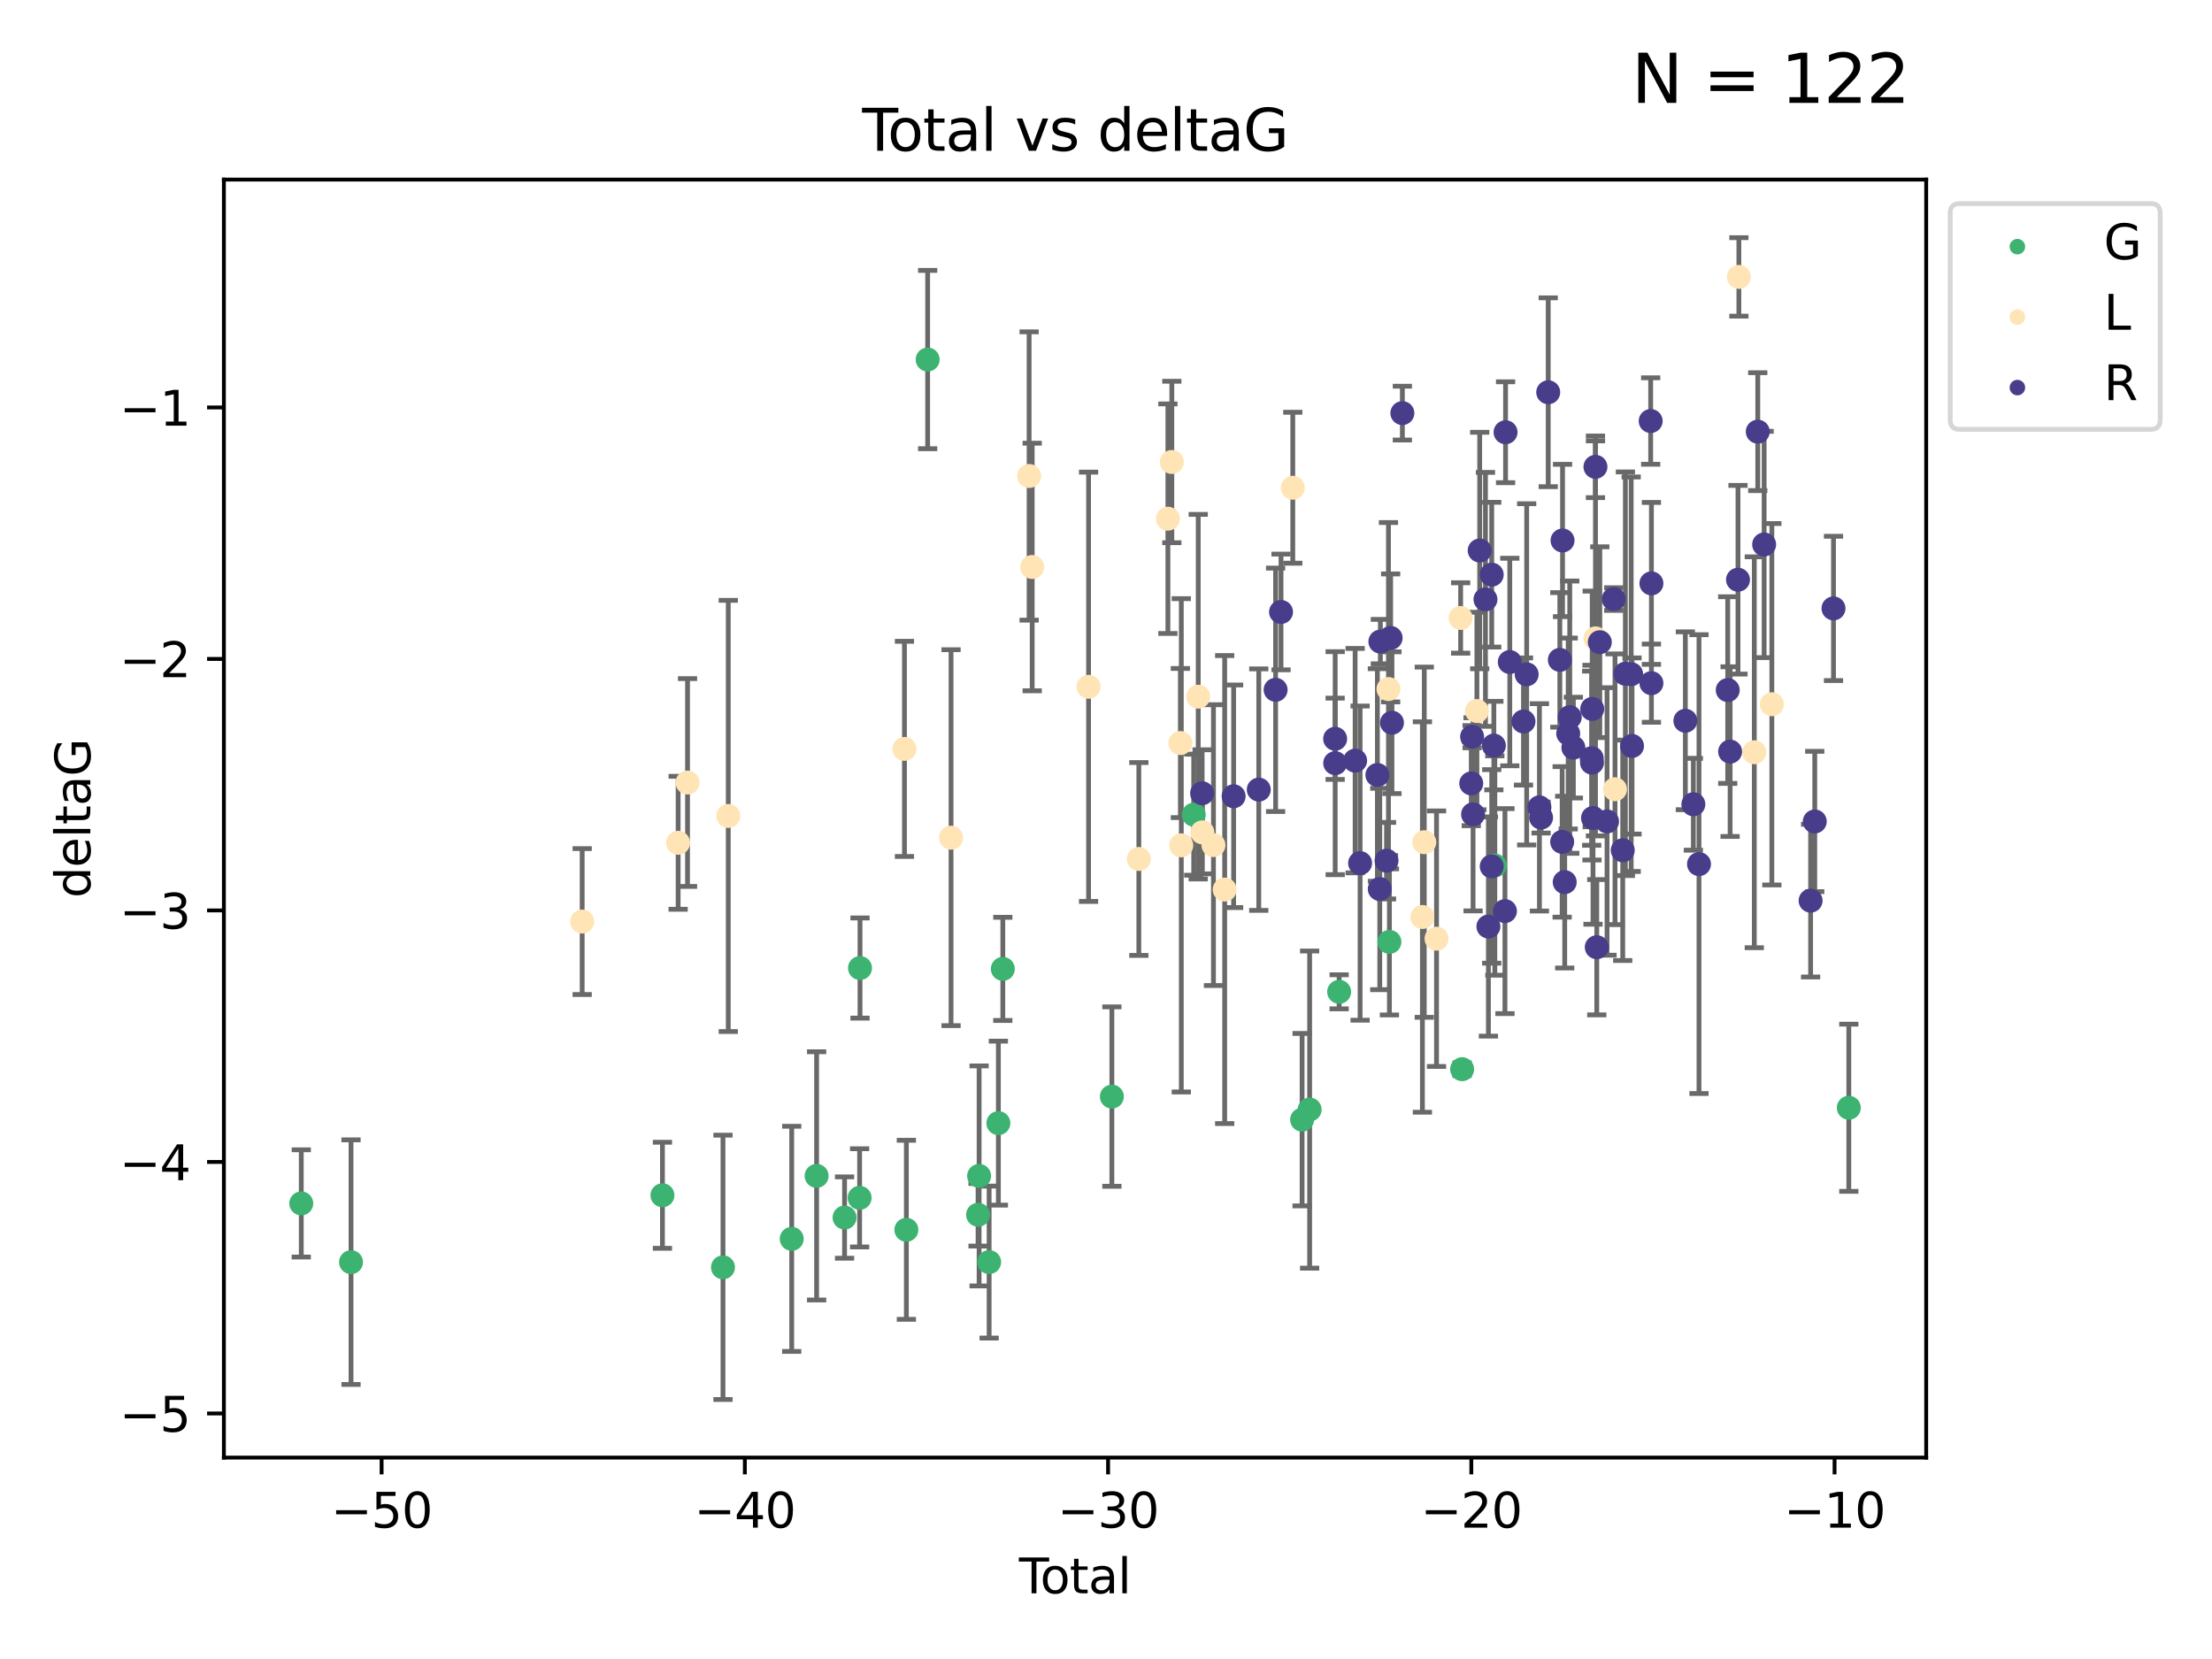 <?xml version="1.0" encoding="utf-8" standalone="no"?>
<!DOCTYPE svg PUBLIC "-//W3C//DTD SVG 1.1//EN"
  "http://www.w3.org/Graphics/SVG/1.1/DTD/svg11.dtd">
<svg xmlns:xlink="http://www.w3.org/1999/xlink" width="460.8pt" height="345.6pt" viewBox="0 0 460.8 345.6" xmlns="http://www.w3.org/2000/svg" version="1.1">
 <defs>
  <style type="text/css">*{stroke-linejoin: round; stroke-linecap: butt}</style>
 </defs>
 <g id="figure_1">
  <g id="patch_1">
   <path d="M 0 345.6 
L 460.8 345.6 
L 460.8 0 
L 0 0 
z
" style="fill: #ffffff"/>
  </g>
  <g id="axes_1">
   <g id="patch_2">
    <path d="M 46.64 303.64 
L 401.26 303.64 
L 401.26 37.411 
L 46.64 37.411 
z
" style="fill: #ffffff"/>
   </g>
   <g id="PathCollection_1">
    <defs>
     <path id="m74053e6415" d="M 0 1.118 
C 0.297 1.118 0.581 1 0.791 0.791 
C 1 0.581 1.118 0.297 1.118 0 
C 1.118 -0.297 1 -0.581 0.791 -0.791 
C 0.581 -1 0.297 -1.118 0 -1.118 
C -0.297 -1.118 -0.581 -1 -0.791 -0.791 
C -1 -0.581 -1.118 -0.297 -1.118 0 
C -1.118 0.297 -1 0.581 -0.791 0.791 
C -0.581 1 -0.297 1.118 0 1.118 
z
" style="stroke: #3cb371"/>
    </defs>
    <g clip-path="url(#p1b3d1504a5)">
     <use xlink:href="#m74053e6415" x="62.759" y="250.694" style="fill: #3cb371; stroke: #3cb371"/>
     <use xlink:href="#m74053e6415" x="73.125" y="262.93" style="fill: #3cb371; stroke: #3cb371"/>
     <use xlink:href="#m74053e6415" x="137.999" y="248.997" style="fill: #3cb371; stroke: #3cb371"/>
     <use xlink:href="#m74053e6415" x="150.61" y="264.006" style="fill: #3cb371; stroke: #3cb371"/>
     <use xlink:href="#m74053e6415" x="164.928" y="258.074" style="fill: #3cb371; stroke: #3cb371"/>
     <use xlink:href="#m74053e6415" x="170.114" y="244.958" style="fill: #3cb371; stroke: #3cb371"/>
     <use xlink:href="#m74053e6415" x="175.937" y="253.637" style="fill: #3cb371; stroke: #3cb371"/>
     <use xlink:href="#m74053e6415" x="179.073" y="249.531" style="fill: #3cb371; stroke: #3cb371"/>
     <use xlink:href="#m74053e6415" x="179.156" y="201.658" style="fill: #3cb371; stroke: #3cb371"/>
     <use xlink:href="#m74053e6415" x="188.812" y="256.189" style="fill: #3cb371; stroke: #3cb371"/>
     <use xlink:href="#m74053e6415" x="193.246" y="74.901" style="fill: #3cb371; stroke: #3cb371"/>
     <use xlink:href="#m74053e6415" x="203.749" y="253.055" style="fill: #3cb371; stroke: #3cb371"/>
     <use xlink:href="#m74053e6415" x="203.967" y="244.969" style="fill: #3cb371; stroke: #3cb371"/>
     <use xlink:href="#m74053e6415" x="206.054" y="262.915" style="fill: #3cb371; stroke: #3cb371"/>
     <use xlink:href="#m74053e6415" x="207.979" y="233.968" style="fill: #3cb371; stroke: #3cb371"/>
     <use xlink:href="#m74053e6415" x="208.906" y="201.836" style="fill: #3cb371; stroke: #3cb371"/>
     <use xlink:href="#m74053e6415" x="231.625" y="228.439" style="fill: #3cb371; stroke: #3cb371"/>
     <use xlink:href="#m74053e6415" x="248.675" y="169.713" style="fill: #3cb371; stroke: #3cb371"/>
     <use xlink:href="#m74053e6415" x="271.25" y="233.249" style="fill: #3cb371; stroke: #3cb371"/>
     <use xlink:href="#m74053e6415" x="272.821" y="231.145" style="fill: #3cb371; stroke: #3cb371"/>
     <use xlink:href="#m74053e6415" x="278.967" y="206.613" style="fill: #3cb371; stroke: #3cb371"/>
     <use xlink:href="#m74053e6415" x="289.439" y="196.216" style="fill: #3cb371; stroke: #3cb371"/>
     <use xlink:href="#m74053e6415" x="304.587" y="222.733" style="fill: #3cb371; stroke: #3cb371"/>
     <use xlink:href="#m74053e6415" x="311.4" y="180.303" style="fill: #3cb371; stroke: #3cb371"/>
     <use xlink:href="#m74053e6415" x="385.141" y="230.765" style="fill: #3cb371; stroke: #3cb371"/>
    </g>
   </g>
   <g id="PathCollection_2">
    <defs>
     <path id="md2d00d9b6d" d="M 0 1.118 
C 0.297 1.118 0.581 1 0.791 0.791 
C 1 0.581 1.118 0.297 1.118 0 
C 1.118 -0.297 1 -0.581 0.791 -0.791 
C 0.581 -1 0.297 -1.118 0 -1.118 
C -0.297 -1.118 -0.581 -1 -0.791 -0.791 
C -1 -0.581 -1.118 -0.297 -1.118 0 
C -1.118 0.297 -1 0.581 -0.791 0.791 
C -0.581 1 -0.297 1.118 0 1.118 
z
" style="stroke: #ffe4b5"/>
    </defs>
    <g clip-path="url(#p1b3d1504a5)">
     <use xlink:href="#md2d00d9b6d" x="121.277" y="191.979" style="fill: #ffe4b5; stroke: #ffe4b5"/>
     <use xlink:href="#md2d00d9b6d" x="141.269" y="175.57" style="fill: #ffe4b5; stroke: #ffe4b5"/>
     <use xlink:href="#md2d00d9b6d" x="143.226" y="163.011" style="fill: #ffe4b5; stroke: #ffe4b5"/>
     <use xlink:href="#md2d00d9b6d" x="151.712" y="169.975" style="fill: #ffe4b5; stroke: #ffe4b5"/>
     <use xlink:href="#md2d00d9b6d" x="188.415" y="156.006" style="fill: #ffe4b5; stroke: #ffe4b5"/>
     <use xlink:href="#md2d00d9b6d" x="198.122" y="174.503" style="fill: #ffe4b5; stroke: #ffe4b5"/>
     <use xlink:href="#md2d00d9b6d" x="214.384" y="99.16" style="fill: #ffe4b5; stroke: #ffe4b5"/>
     <use xlink:href="#md2d00d9b6d" x="215.025" y="118.114" style="fill: #ffe4b5; stroke: #ffe4b5"/>
     <use xlink:href="#md2d00d9b6d" x="226.768" y="143.071" style="fill: #ffe4b5; stroke: #ffe4b5"/>
     <use xlink:href="#md2d00d9b6d" x="237.243" y="178.938" style="fill: #ffe4b5; stroke: #ffe4b5"/>
     <use xlink:href="#md2d00d9b6d" x="243.296" y="108.053" style="fill: #ffe4b5; stroke: #ffe4b5"/>
     <use xlink:href="#md2d00d9b6d" x="244.114" y="96.238" style="fill: #ffe4b5; stroke: #ffe4b5"/>
     <use xlink:href="#md2d00d9b6d" x="245.895" y="154.788" style="fill: #ffe4b5; stroke: #ffe4b5"/>
     <use xlink:href="#md2d00d9b6d" x="246.086" y="176.094" style="fill: #ffe4b5; stroke: #ffe4b5"/>
     <use xlink:href="#md2d00d9b6d" x="249.613" y="145.132" style="fill: #ffe4b5; stroke: #ffe4b5"/>
     <use xlink:href="#md2d00d9b6d" x="250.471" y="173.396" style="fill: #ffe4b5; stroke: #ffe4b5"/>
     <use xlink:href="#md2d00d9b6d" x="252.785" y="176.053" style="fill: #ffe4b5; stroke: #ffe4b5"/>
     <use xlink:href="#md2d00d9b6d" x="255.124" y="185.314" style="fill: #ffe4b5; stroke: #ffe4b5"/>
     <use xlink:href="#md2d00d9b6d" x="269.311" y="101.604" style="fill: #ffe4b5; stroke: #ffe4b5"/>
     <use xlink:href="#md2d00d9b6d" x="289.243" y="143.539" style="fill: #ffe4b5; stroke: #ffe4b5"/>
     <use xlink:href="#md2d00d9b6d" x="296.314" y="191.027" style="fill: #ffe4b5; stroke: #ffe4b5"/>
     <use xlink:href="#md2d00d9b6d" x="296.704" y="175.447" style="fill: #ffe4b5; stroke: #ffe4b5"/>
     <use xlink:href="#md2d00d9b6d" x="299.253" y="195.543" style="fill: #ffe4b5; stroke: #ffe4b5"/>
     <use xlink:href="#md2d00d9b6d" x="304.28" y="128.736" style="fill: #ffe4b5; stroke: #ffe4b5"/>
     <use xlink:href="#md2d00d9b6d" x="307.668" y="148.115" style="fill: #ffe4b5; stroke: #ffe4b5"/>
     <use xlink:href="#md2d00d9b6d" x="332.369" y="132.989" style="fill: #ffe4b5; stroke: #ffe4b5"/>
     <use xlink:href="#md2d00d9b6d" x="336.434" y="164.417" style="fill: #ffe4b5; stroke: #ffe4b5"/>
     <use xlink:href="#md2d00d9b6d" x="362.242" y="57.685" style="fill: #ffe4b5; stroke: #ffe4b5"/>
     <use xlink:href="#md2d00d9b6d" x="365.454" y="156.709" style="fill: #ffe4b5; stroke: #ffe4b5"/>
     <use xlink:href="#md2d00d9b6d" x="369.109" y="146.704" style="fill: #ffe4b5; stroke: #ffe4b5"/>
    </g>
   </g>
   <g id="PathCollection_3">
    <defs>
     <path id="mc7898ff996" d="M 0 1.118 
C 0.297 1.118 0.581 1 0.791 0.791 
C 1 0.581 1.118 0.297 1.118 0 
C 1.118 -0.297 1 -0.581 0.791 -0.791 
C 0.581 -1 0.297 -1.118 0 -1.118 
C -0.297 -1.118 -0.581 -1 -0.791 -0.791 
C -1 -0.581 -1.118 -0.297 -1.118 0 
C -1.118 0.297 -1 0.581 -0.791 0.791 
C -0.581 1 -0.297 1.118 0 1.118 
z
" style="stroke: #483d8b"/>
    </defs>
    <g clip-path="url(#p1b3d1504a5)">
     <use xlink:href="#mc7898ff996" x="250.424" y="165.248" style="fill: #483d8b; stroke: #483d8b"/>
     <use xlink:href="#mc7898ff996" x="256.987" y="165.878" style="fill: #483d8b; stroke: #483d8b"/>
     <use xlink:href="#mc7898ff996" x="262.226" y="164.491" style="fill: #483d8b; stroke: #483d8b"/>
     <use xlink:href="#mc7898ff996" x="265.733" y="143.699" style="fill: #483d8b; stroke: #483d8b"/>
     <use xlink:href="#mc7898ff996" x="266.862" y="127.483" style="fill: #483d8b; stroke: #483d8b"/>
     <use xlink:href="#mc7898ff996" x="278.134" y="153.901" style="fill: #483d8b; stroke: #483d8b"/>
     <use xlink:href="#mc7898ff996" x="278.146" y="158.979" style="fill: #483d8b; stroke: #483d8b"/>
     <use xlink:href="#mc7898ff996" x="282.299" y="158.456" style="fill: #483d8b; stroke: #483d8b"/>
     <use xlink:href="#mc7898ff996" x="283.333" y="179.802" style="fill: #483d8b; stroke: #483d8b"/>
     <use xlink:href="#mc7898ff996" x="286.938" y="161.438" style="fill: #483d8b; stroke: #483d8b"/>
     <use xlink:href="#mc7898ff996" x="287.432" y="185.193" style="fill: #483d8b; stroke: #483d8b"/>
     <use xlink:href="#mc7898ff996" x="287.556" y="133.656" style="fill: #483d8b; stroke: #483d8b"/>
     <use xlink:href="#mc7898ff996" x="288.839" y="179.298" style="fill: #483d8b; stroke: #483d8b"/>
     <use xlink:href="#mc7898ff996" x="289.694" y="132.892" style="fill: #483d8b; stroke: #483d8b"/>
     <use xlink:href="#mc7898ff996" x="289.971" y="150.556" style="fill: #483d8b; stroke: #483d8b"/>
     <use xlink:href="#mc7898ff996" x="292.138" y="86.058" style="fill: #483d8b; stroke: #483d8b"/>
     <use xlink:href="#mc7898ff996" x="306.488" y="163.201" style="fill: #483d8b; stroke: #483d8b"/>
     <use xlink:href="#mc7898ff996" x="306.668" y="153.462" style="fill: #483d8b; stroke: #483d8b"/>
     <use xlink:href="#mc7898ff996" x="306.868" y="169.638" style="fill: #483d8b; stroke: #483d8b"/>
     <use xlink:href="#mc7898ff996" x="308.246" y="114.683" style="fill: #483d8b; stroke: #483d8b"/>
     <use xlink:href="#mc7898ff996" x="309.448" y="124.86" style="fill: #483d8b; stroke: #483d8b"/>
     <use xlink:href="#mc7898ff996" x="310.063" y="193.012" style="fill: #483d8b; stroke: #483d8b"/>
     <use xlink:href="#mc7898ff996" x="310.753" y="119.716" style="fill: #483d8b; stroke: #483d8b"/>
     <use xlink:href="#mc7898ff996" x="310.756" y="180.487" style="fill: #483d8b; stroke: #483d8b"/>
     <use xlink:href="#mc7898ff996" x="311.197" y="155.32" style="fill: #483d8b; stroke: #483d8b"/>
     <use xlink:href="#mc7898ff996" x="313.509" y="189.801" style="fill: #483d8b; stroke: #483d8b"/>
     <use xlink:href="#mc7898ff996" x="313.635" y="90.044" style="fill: #483d8b; stroke: #483d8b"/>
     <use xlink:href="#mc7898ff996" x="314.516" y="137.913" style="fill: #483d8b; stroke: #483d8b"/>
     <use xlink:href="#mc7898ff996" x="317.37" y="150.298" style="fill: #483d8b; stroke: #483d8b"/>
     <use xlink:href="#mc7898ff996" x="318.036" y="140.474" style="fill: #483d8b; stroke: #483d8b"/>
     <use xlink:href="#mc7898ff996" x="320.693" y="168.183" style="fill: #483d8b; stroke: #483d8b"/>
     <use xlink:href="#mc7898ff996" x="321.036" y="170.314" style="fill: #483d8b; stroke: #483d8b"/>
     <use xlink:href="#mc7898ff996" x="322.522" y="81.716" style="fill: #483d8b; stroke: #483d8b"/>
     <use xlink:href="#mc7898ff996" x="324.942" y="137.465" style="fill: #483d8b; stroke: #483d8b"/>
     <use xlink:href="#mc7898ff996" x="325.428" y="175.381" style="fill: #483d8b; stroke: #483d8b"/>
     <use xlink:href="#mc7898ff996" x="325.507" y="112.59" style="fill: #483d8b; stroke: #483d8b"/>
     <use xlink:href="#mc7898ff996" x="325.959" y="183.764" style="fill: #483d8b; stroke: #483d8b"/>
     <use xlink:href="#mc7898ff996" x="326.686" y="152.804" style="fill: #483d8b; stroke: #483d8b"/>
     <use xlink:href="#mc7898ff996" x="327.009" y="149.399" style="fill: #483d8b; stroke: #483d8b"/>
     <use xlink:href="#mc7898ff996" x="327.762" y="155.744" style="fill: #483d8b; stroke: #483d8b"/>
     <use xlink:href="#mc7898ff996" x="331.58" y="157.946" style="fill: #483d8b; stroke: #483d8b"/>
     <use xlink:href="#mc7898ff996" x="331.642" y="158.866" style="fill: #483d8b; stroke: #483d8b"/>
     <use xlink:href="#mc7898ff996" x="331.688" y="147.683" style="fill: #483d8b; stroke: #483d8b"/>
     <use xlink:href="#mc7898ff996" x="331.854" y="170.406" style="fill: #483d8b; stroke: #483d8b"/>
     <use xlink:href="#mc7898ff996" x="332.361" y="97.249" style="fill: #483d8b; stroke: #483d8b"/>
     <use xlink:href="#mc7898ff996" x="332.636" y="197.323" style="fill: #483d8b; stroke: #483d8b"/>
     <use xlink:href="#mc7898ff996" x="333.27" y="133.784" style="fill: #483d8b; stroke: #483d8b"/>
     <use xlink:href="#mc7898ff996" x="334.776" y="171.123" style="fill: #483d8b; stroke: #483d8b"/>
     <use xlink:href="#mc7898ff996" x="336.17" y="124.794" style="fill: #483d8b; stroke: #483d8b"/>
     <use xlink:href="#mc7898ff996" x="338.046" y="177.128" style="fill: #483d8b; stroke: #483d8b"/>
     <use xlink:href="#mc7898ff996" x="338.595" y="140.352" style="fill: #483d8b; stroke: #483d8b"/>
     <use xlink:href="#mc7898ff996" x="339.805" y="140.453" style="fill: #483d8b; stroke: #483d8b"/>
     <use xlink:href="#mc7898ff996" x="339.982" y="155.401" style="fill: #483d8b; stroke: #483d8b"/>
     <use xlink:href="#mc7898ff996" x="343.867" y="87.707" style="fill: #483d8b; stroke: #483d8b"/>
     <use xlink:href="#mc7898ff996" x="344.02" y="142.319" style="fill: #483d8b; stroke: #483d8b"/>
     <use xlink:href="#mc7898ff996" x="344.021" y="121.532" style="fill: #483d8b; stroke: #483d8b"/>
     <use xlink:href="#mc7898ff996" x="351.091" y="150.149" style="fill: #483d8b; stroke: #483d8b"/>
     <use xlink:href="#mc7898ff996" x="352.758" y="167.541" style="fill: #483d8b; stroke: #483d8b"/>
     <use xlink:href="#mc7898ff996" x="353.932" y="180.009" style="fill: #483d8b; stroke: #483d8b"/>
     <use xlink:href="#mc7898ff996" x="359.918" y="143.755" style="fill: #483d8b; stroke: #483d8b"/>
     <use xlink:href="#mc7898ff996" x="360.414" y="156.577" style="fill: #483d8b; stroke: #483d8b"/>
     <use xlink:href="#mc7898ff996" x="362.056" y="120.769" style="fill: #483d8b; stroke: #483d8b"/>
     <use xlink:href="#mc7898ff996" x="366.175" y="89.923" style="fill: #483d8b; stroke: #483d8b"/>
     <use xlink:href="#mc7898ff996" x="367.502" y="113.422" style="fill: #483d8b; stroke: #483d8b"/>
     <use xlink:href="#mc7898ff996" x="377.184" y="187.62" style="fill: #483d8b; stroke: #483d8b"/>
     <use xlink:href="#mc7898ff996" x="378.047" y="171.128" style="fill: #483d8b; stroke: #483d8b"/>
     <use xlink:href="#mc7898ff996" x="381.951" y="126.741" style="fill: #483d8b; stroke: #483d8b"/>
    </g>
   </g>
   <g id="matplotlib.axis_1">
    <g id="xtick_1">
     <g id="line2d_1">
      <defs>
       <path id="m64b78fda7d" d="M 0 0 
L 0 3.5 
" style="stroke: #000000; stroke-width: 0.8"/>
      </defs>
      <g>
       <use xlink:href="#m64b78fda7d" x="79.494" y="303.64" style="stroke: #000000; stroke-width: 0.8"/>
      </g>
     </g>
     <g id="text_1">
      <!-- −50 -->
      <g transform="translate(68.941 318.238)scale(0.1 -0.1)">
       <defs>
        <path id="DejaVuSans-2212" d="M 678 2272 
L 4684 2272 
L 4684 1741 
L 678 1741 
L 678 2272 
z
" transform="scale(0.016)"/>
        <path id="DejaVuSans-35" d="M 691 4666 
L 3169 4666 
L 3169 4134 
L 1269 4134 
L 1269 2991 
Q 1406 3038 1543 3061 
Q 1681 3084 1819 3084 
Q 2600 3084 3056 2656 
Q 3513 2228 3513 1497 
Q 3513 744 3044 326 
Q 2575 -91 1722 -91 
Q 1428 -91 1123 -41 
Q 819 9 494 109 
L 494 744 
Q 775 591 1075 516 
Q 1375 441 1709 441 
Q 2250 441 2565 725 
Q 2881 1009 2881 1497 
Q 2881 1984 2565 2268 
Q 2250 2553 1709 2553 
Q 1456 2553 1204 2497 
Q 953 2441 691 2322 
L 691 4666 
z
" transform="scale(0.016)"/>
        <path id="DejaVuSans-30" d="M 2034 4250 
Q 1547 4250 1301 3770 
Q 1056 3291 1056 2328 
Q 1056 1369 1301 889 
Q 1547 409 2034 409 
Q 2525 409 2770 889 
Q 3016 1369 3016 2328 
Q 3016 3291 2770 3770 
Q 2525 4250 2034 4250 
z
M 2034 4750 
Q 2819 4750 3233 4129 
Q 3647 3509 3647 2328 
Q 3647 1150 3233 529 
Q 2819 -91 2034 -91 
Q 1250 -91 836 529 
Q 422 1150 422 2328 
Q 422 3509 836 4129 
Q 1250 4750 2034 4750 
z
" transform="scale(0.016)"/>
       </defs>
       <use xlink:href="#DejaVuSans-2212"/>
       <use xlink:href="#DejaVuSans-35" x="83.789"/>
       <use xlink:href="#DejaVuSans-30" x="147.412"/>
      </g>
     </g>
    </g>
    <g id="xtick_2">
     <g id="line2d_2">
      <g>
       <use xlink:href="#m64b78fda7d" x="155.164" y="303.64" style="stroke: #000000; stroke-width: 0.8"/>
      </g>
     </g>
     <g id="text_2">
      <!-- −40 -->
      <g transform="translate(144.612 318.238)scale(0.1 -0.1)">
       <defs>
        <path id="DejaVuSans-34" d="M 2419 4116 
L 825 1625 
L 2419 1625 
L 2419 4116 
z
M 2253 4666 
L 3047 4666 
L 3047 1625 
L 3713 1625 
L 3713 1100 
L 3047 1100 
L 3047 0 
L 2419 0 
L 2419 1100 
L 313 1100 
L 313 1709 
L 2253 4666 
z
" transform="scale(0.016)"/>
       </defs>
       <use xlink:href="#DejaVuSans-2212"/>
       <use xlink:href="#DejaVuSans-34" x="83.789"/>
       <use xlink:href="#DejaVuSans-30" x="147.412"/>
      </g>
     </g>
    </g>
    <g id="xtick_3">
     <g id="line2d_3">
      <g>
       <use xlink:href="#m64b78fda7d" x="230.834" y="303.64" style="stroke: #000000; stroke-width: 0.8"/>
      </g>
     </g>
     <g id="text_3">
      <!-- −30 -->
      <g transform="translate(220.282 318.238)scale(0.1 -0.1)">
       <defs>
        <path id="DejaVuSans-33" d="M 2597 2516 
Q 3050 2419 3304 2112 
Q 3559 1806 3559 1356 
Q 3559 666 3084 287 
Q 2609 -91 1734 -91 
Q 1441 -91 1130 -33 
Q 819 25 488 141 
L 488 750 
Q 750 597 1062 519 
Q 1375 441 1716 441 
Q 2309 441 2620 675 
Q 2931 909 2931 1356 
Q 2931 1769 2642 2001 
Q 2353 2234 1838 2234 
L 1294 2234 
L 1294 2753 
L 1863 2753 
Q 2328 2753 2575 2939 
Q 2822 3125 2822 3475 
Q 2822 3834 2567 4026 
Q 2313 4219 1838 4219 
Q 1578 4219 1281 4162 
Q 984 4106 628 3988 
L 628 4550 
Q 988 4650 1302 4700 
Q 1616 4750 1894 4750 
Q 2613 4750 3031 4423 
Q 3450 4097 3450 3541 
Q 3450 3153 3228 2886 
Q 3006 2619 2597 2516 
z
" transform="scale(0.016)"/>
       </defs>
       <use xlink:href="#DejaVuSans-2212"/>
       <use xlink:href="#DejaVuSans-33" x="83.789"/>
       <use xlink:href="#DejaVuSans-30" x="147.412"/>
      </g>
     </g>
    </g>
    <g id="xtick_4">
     <g id="line2d_4">
      <g>
       <use xlink:href="#m64b78fda7d" x="306.504" y="303.64" style="stroke: #000000; stroke-width: 0.8"/>
      </g>
     </g>
     <g id="text_4">
      <!-- −20 -->
      <g transform="translate(295.952 318.238)scale(0.1 -0.1)">
       <defs>
        <path id="DejaVuSans-32" d="M 1228 531 
L 3431 531 
L 3431 0 
L 469 0 
L 469 531 
Q 828 903 1448 1529 
Q 2069 2156 2228 2338 
Q 2531 2678 2651 2914 
Q 2772 3150 2772 3378 
Q 2772 3750 2511 3984 
Q 2250 4219 1831 4219 
Q 1534 4219 1204 4116 
Q 875 4013 500 3803 
L 500 4441 
Q 881 4594 1212 4672 
Q 1544 4750 1819 4750 
Q 2544 4750 2975 4387 
Q 3406 4025 3406 3419 
Q 3406 3131 3298 2873 
Q 3191 2616 2906 2266 
Q 2828 2175 2409 1742 
Q 1991 1309 1228 531 
z
" transform="scale(0.016)"/>
       </defs>
       <use xlink:href="#DejaVuSans-2212"/>
       <use xlink:href="#DejaVuSans-32" x="83.789"/>
       <use xlink:href="#DejaVuSans-30" x="147.412"/>
      </g>
     </g>
    </g>
    <g id="xtick_5">
     <g id="line2d_5">
      <g>
       <use xlink:href="#m64b78fda7d" x="382.175" y="303.64" style="stroke: #000000; stroke-width: 0.8"/>
      </g>
     </g>
     <g id="text_5">
      <!-- −10 -->
      <g transform="translate(371.622 318.238)scale(0.1 -0.1)">
       <defs>
        <path id="DejaVuSans-31" d="M 794 531 
L 1825 531 
L 1825 4091 
L 703 3866 
L 703 4441 
L 1819 4666 
L 2450 4666 
L 2450 531 
L 3481 531 
L 3481 0 
L 794 0 
L 794 531 
z
" transform="scale(0.016)"/>
       </defs>
       <use xlink:href="#DejaVuSans-2212"/>
       <use xlink:href="#DejaVuSans-31" x="83.789"/>
       <use xlink:href="#DejaVuSans-30" x="147.412"/>
      </g>
     </g>
    </g>
    <g id="text_6">
     <!-- Total -->
     <g transform="translate(212.273 331.917)scale(0.1 -0.1)">
      <defs>
       <path id="DejaVuSans-54" d="M -19 4666 
L 3928 4666 
L 3928 4134 
L 2272 4134 
L 2272 0 
L 1638 0 
L 1638 4134 
L -19 4134 
L -19 4666 
z
" transform="scale(0.016)"/>
       <path id="DejaVuSans-6f" d="M 1959 3097 
Q 1497 3097 1228 2736 
Q 959 2375 959 1747 
Q 959 1119 1226 758 
Q 1494 397 1959 397 
Q 2419 397 2687 759 
Q 2956 1122 2956 1747 
Q 2956 2369 2687 2733 
Q 2419 3097 1959 3097 
z
M 1959 3584 
Q 2709 3584 3137 3096 
Q 3566 2609 3566 1747 
Q 3566 888 3137 398 
Q 2709 -91 1959 -91 
Q 1206 -91 779 398 
Q 353 888 353 1747 
Q 353 2609 779 3096 
Q 1206 3584 1959 3584 
z
" transform="scale(0.016)"/>
       <path id="DejaVuSans-74" d="M 1172 4494 
L 1172 3500 
L 2356 3500 
L 2356 3053 
L 1172 3053 
L 1172 1153 
Q 1172 725 1289 603 
Q 1406 481 1766 481 
L 2356 481 
L 2356 0 
L 1766 0 
Q 1100 0 847 248 
Q 594 497 594 1153 
L 594 3053 
L 172 3053 
L 172 3500 
L 594 3500 
L 594 4494 
L 1172 4494 
z
" transform="scale(0.016)"/>
       <path id="DejaVuSans-61" d="M 2194 1759 
Q 1497 1759 1228 1600 
Q 959 1441 959 1056 
Q 959 750 1161 570 
Q 1363 391 1709 391 
Q 2188 391 2477 730 
Q 2766 1069 2766 1631 
L 2766 1759 
L 2194 1759 
z
M 3341 1997 
L 3341 0 
L 2766 0 
L 2766 531 
Q 2569 213 2275 61 
Q 1981 -91 1556 -91 
Q 1019 -91 701 211 
Q 384 513 384 1019 
Q 384 1609 779 1909 
Q 1175 2209 1959 2209 
L 2766 2209 
L 2766 2266 
Q 2766 2663 2505 2880 
Q 2244 3097 1772 3097 
Q 1472 3097 1187 3025 
Q 903 2953 641 2809 
L 641 3341 
Q 956 3463 1253 3523 
Q 1550 3584 1831 3584 
Q 2591 3584 2966 3190 
Q 3341 2797 3341 1997 
z
" transform="scale(0.016)"/>
       <path id="DejaVuSans-6c" d="M 603 4863 
L 1178 4863 
L 1178 0 
L 603 0 
L 603 4863 
z
" transform="scale(0.016)"/>
      </defs>
      <use xlink:href="#DejaVuSans-54"/>
      <use xlink:href="#DejaVuSans-6f" x="44.084"/>
      <use xlink:href="#DejaVuSans-74" x="105.266"/>
      <use xlink:href="#DejaVuSans-61" x="144.475"/>
      <use xlink:href="#DejaVuSans-6c" x="205.754"/>
     </g>
    </g>
   </g>
   <g id="matplotlib.axis_2">
    <g id="ytick_1">
     <g id="line2d_6">
      <defs>
       <path id="m5fb9110b20" d="M 0 0 
L -3.5 0 
" style="stroke: #000000; stroke-width: 0.8"/>
      </defs>
      <g>
       <use xlink:href="#m5fb9110b20" x="46.64" y="294.452" style="stroke: #000000; stroke-width: 0.8"/>
      </g>
     </g>
     <g id="text_7">
      <!-- −5 -->
      <g transform="translate(24.898 298.251)scale(0.1 -0.1)">
       <use xlink:href="#DejaVuSans-2212"/>
       <use xlink:href="#DejaVuSans-35" x="83.789"/>
      </g>
     </g>
    </g>
    <g id="ytick_2">
     <g id="line2d_7">
      <g>
       <use xlink:href="#m5fb9110b20" x="46.64" y="242.057" style="stroke: #000000; stroke-width: 0.8"/>
      </g>
     </g>
     <g id="text_8">
      <!-- −4 -->
      <g transform="translate(24.898 245.857)scale(0.1 -0.1)">
       <use xlink:href="#DejaVuSans-2212"/>
       <use xlink:href="#DejaVuSans-34" x="83.789"/>
      </g>
     </g>
    </g>
    <g id="ytick_3">
     <g id="line2d_8">
      <g>
       <use xlink:href="#m5fb9110b20" x="46.64" y="189.663" style="stroke: #000000; stroke-width: 0.8"/>
      </g>
     </g>
     <g id="text_9">
      <!-- −3 -->
      <g transform="translate(24.898 193.462)scale(0.1 -0.1)">
       <use xlink:href="#DejaVuSans-2212"/>
       <use xlink:href="#DejaVuSans-33" x="83.789"/>
      </g>
     </g>
    </g>
    <g id="ytick_4">
     <g id="line2d_9">
      <g>
       <use xlink:href="#m5fb9110b20" x="46.64" y="137.269" style="stroke: #000000; stroke-width: 0.8"/>
      </g>
     </g>
     <g id="text_10">
      <!-- −2 -->
      <g transform="translate(24.898 141.068)scale(0.1 -0.1)">
       <use xlink:href="#DejaVuSans-2212"/>
       <use xlink:href="#DejaVuSans-32" x="83.789"/>
      </g>
     </g>
    </g>
    <g id="ytick_5">
     <g id="line2d_10">
      <g>
       <use xlink:href="#m5fb9110b20" x="46.64" y="84.875" style="stroke: #000000; stroke-width: 0.8"/>
      </g>
     </g>
     <g id="text_11">
      <!-- −1 -->
      <g transform="translate(24.898 88.674)scale(0.1 -0.1)">
       <use xlink:href="#DejaVuSans-2212"/>
       <use xlink:href="#DejaVuSans-31" x="83.789"/>
      </g>
     </g>
    </g>
    <g id="text_12">
     <!-- deltaG -->
     <g transform="translate(18.818 187.064)rotate(-90)scale(0.1 -0.1)">
      <defs>
       <path id="DejaVuSans-64" d="M 2906 2969 
L 2906 4863 
L 3481 4863 
L 3481 0 
L 2906 0 
L 2906 525 
Q 2725 213 2448 61 
Q 2172 -91 1784 -91 
Q 1150 -91 751 415 
Q 353 922 353 1747 
Q 353 2572 751 3078 
Q 1150 3584 1784 3584 
Q 2172 3584 2448 3432 
Q 2725 3281 2906 2969 
z
M 947 1747 
Q 947 1113 1208 752 
Q 1469 391 1925 391 
Q 2381 391 2643 752 
Q 2906 1113 2906 1747 
Q 2906 2381 2643 2742 
Q 2381 3103 1925 3103 
Q 1469 3103 1208 2742 
Q 947 2381 947 1747 
z
" transform="scale(0.016)"/>
       <path id="DejaVuSans-65" d="M 3597 1894 
L 3597 1613 
L 953 1613 
Q 991 1019 1311 708 
Q 1631 397 2203 397 
Q 2534 397 2845 478 
Q 3156 559 3463 722 
L 3463 178 
Q 3153 47 2828 -22 
Q 2503 -91 2169 -91 
Q 1331 -91 842 396 
Q 353 884 353 1716 
Q 353 2575 817 3079 
Q 1281 3584 2069 3584 
Q 2775 3584 3186 3129 
Q 3597 2675 3597 1894 
z
M 3022 2063 
Q 3016 2534 2758 2815 
Q 2500 3097 2075 3097 
Q 1594 3097 1305 2825 
Q 1016 2553 972 2059 
L 3022 2063 
z
" transform="scale(0.016)"/>
       <path id="DejaVuSans-47" d="M 3809 666 
L 3809 1919 
L 2778 1919 
L 2778 2438 
L 4434 2438 
L 4434 434 
Q 4069 175 3628 42 
Q 3188 -91 2688 -91 
Q 1594 -91 976 548 
Q 359 1188 359 2328 
Q 359 3472 976 4111 
Q 1594 4750 2688 4750 
Q 3144 4750 3555 4637 
Q 3966 4525 4313 4306 
L 4313 3634 
Q 3963 3931 3569 4081 
Q 3175 4231 2741 4231 
Q 1884 4231 1454 3753 
Q 1025 3275 1025 2328 
Q 1025 1384 1454 906 
Q 1884 428 2741 428 
Q 3075 428 3337 486 
Q 3600 544 3809 666 
z
" transform="scale(0.016)"/>
      </defs>
      <use xlink:href="#DejaVuSans-64"/>
      <use xlink:href="#DejaVuSans-65" x="63.477"/>
      <use xlink:href="#DejaVuSans-6c" x="125"/>
      <use xlink:href="#DejaVuSans-74" x="152.783"/>
      <use xlink:href="#DejaVuSans-61" x="191.992"/>
      <use xlink:href="#DejaVuSans-47" x="253.271"/>
     </g>
    </g>
   </g>
   <g id="LineCollection_1">
    <path d="M 62.759 261.865 
L 62.759 239.523 
" clip-path="url(#p1b3d1504a5)" style="fill: none; stroke: #696969"/>
    <path d="M 73.125 288.405 
L 73.125 237.455 
" clip-path="url(#p1b3d1504a5)" style="fill: none; stroke: #696969"/>
    <path d="M 137.999 260.044 
L 137.999 237.949 
" clip-path="url(#p1b3d1504a5)" style="fill: none; stroke: #696969"/>
    <path d="M 150.61 291.539 
L 150.61 236.473 
" clip-path="url(#p1b3d1504a5)" style="fill: none; stroke: #696969"/>
    <path d="M 164.928 281.527 
L 164.928 234.621 
" clip-path="url(#p1b3d1504a5)" style="fill: none; stroke: #696969"/>
    <path d="M 170.114 270.812 
L 170.114 219.103 
" clip-path="url(#p1b3d1504a5)" style="fill: none; stroke: #696969"/>
    <path d="M 175.937 262.109 
L 175.937 245.165 
" clip-path="url(#p1b3d1504a5)" style="fill: none; stroke: #696969"/>
    <path d="M 179.073 259.759 
L 179.073 239.303 
" clip-path="url(#p1b3d1504a5)" style="fill: none; stroke: #696969"/>
    <path d="M 179.156 212.091 
L 179.156 191.226 
" clip-path="url(#p1b3d1504a5)" style="fill: none; stroke: #696969"/>
    <path d="M 188.812 274.839 
L 188.812 237.54 
" clip-path="url(#p1b3d1504a5)" style="fill: none; stroke: #696969"/>
    <path d="M 193.246 93.475 
L 193.246 56.326 
" clip-path="url(#p1b3d1504a5)" style="fill: none; stroke: #696969"/>
    <path d="M 203.749 259.579 
L 203.749 246.532 
" clip-path="url(#p1b3d1504a5)" style="fill: none; stroke: #696969"/>
    <path d="M 203.967 267.888 
L 203.967 222.051 
" clip-path="url(#p1b3d1504a5)" style="fill: none; stroke: #696969"/>
    <path d="M 206.054 278.743 
L 206.054 247.087 
" clip-path="url(#p1b3d1504a5)" style="fill: none; stroke: #696969"/>
    <path d="M 207.979 251.046 
L 207.979 216.89 
" clip-path="url(#p1b3d1504a5)" style="fill: none; stroke: #696969"/>
    <path d="M 208.906 212.583 
L 208.906 191.089 
" clip-path="url(#p1b3d1504a5)" style="fill: none; stroke: #696969"/>
    <path d="M 231.625 247.124 
L 231.625 209.753 
" clip-path="url(#p1b3d1504a5)" style="fill: none; stroke: #696969"/>
    <path d="M 248.675 182.324 
L 248.675 157.102 
" clip-path="url(#p1b3d1504a5)" style="fill: none; stroke: #696969"/>
    <path d="M 271.25 251.211 
L 271.25 215.287 
" clip-path="url(#p1b3d1504a5)" style="fill: none; stroke: #696969"/>
    <path d="M 272.821 264.181 
L 272.821 198.11 
" clip-path="url(#p1b3d1504a5)" style="fill: none; stroke: #696969"/>
    <path d="M 278.967 210.16 
L 278.967 203.065 
" clip-path="url(#p1b3d1504a5)" style="fill: none; stroke: #696969"/>
    <path d="M 289.439 211.432 
L 289.439 181 
" clip-path="url(#p1b3d1504a5)" style="fill: none; stroke: #696969"/>
    <path d="M 304.587 224.041 
L 304.587 221.426 
" clip-path="url(#p1b3d1504a5)" style="fill: none; stroke: #696969"/>
    <path d="M 311.4 203.148 
L 311.4 157.457 
" clip-path="url(#p1b3d1504a5)" style="fill: none; stroke: #696969"/>
    <path d="M 385.141 248.177 
L 385.141 213.353 
" clip-path="url(#p1b3d1504a5)" style="fill: none; stroke: #696969"/>
   </g>
   <g id="line2d_11">
    <defs>
     <path id="m1df09d1254" d="M 2 0 
L -2 -0 
" style="stroke: #696969"/>
    </defs>
    <g clip-path="url(#p1b3d1504a5)">
     <use xlink:href="#m1df09d1254" x="62.759" y="261.865" style="fill: #696969; stroke: #696969"/>
     <use xlink:href="#m1df09d1254" x="73.125" y="288.405" style="fill: #696969; stroke: #696969"/>
     <use xlink:href="#m1df09d1254" x="137.999" y="260.044" style="fill: #696969; stroke: #696969"/>
     <use xlink:href="#m1df09d1254" x="150.61" y="291.539" style="fill: #696969; stroke: #696969"/>
     <use xlink:href="#m1df09d1254" x="164.928" y="281.527" style="fill: #696969; stroke: #696969"/>
     <use xlink:href="#m1df09d1254" x="170.114" y="270.812" style="fill: #696969; stroke: #696969"/>
     <use xlink:href="#m1df09d1254" x="175.937" y="262.109" style="fill: #696969; stroke: #696969"/>
     <use xlink:href="#m1df09d1254" x="179.073" y="259.759" style="fill: #696969; stroke: #696969"/>
     <use xlink:href="#m1df09d1254" x="179.156" y="212.091" style="fill: #696969; stroke: #696969"/>
     <use xlink:href="#m1df09d1254" x="188.812" y="274.839" style="fill: #696969; stroke: #696969"/>
     <use xlink:href="#m1df09d1254" x="193.246" y="93.475" style="fill: #696969; stroke: #696969"/>
     <use xlink:href="#m1df09d1254" x="203.749" y="259.579" style="fill: #696969; stroke: #696969"/>
     <use xlink:href="#m1df09d1254" x="203.967" y="267.888" style="fill: #696969; stroke: #696969"/>
     <use xlink:href="#m1df09d1254" x="206.054" y="278.743" style="fill: #696969; stroke: #696969"/>
     <use xlink:href="#m1df09d1254" x="207.979" y="251.046" style="fill: #696969; stroke: #696969"/>
     <use xlink:href="#m1df09d1254" x="208.906" y="212.583" style="fill: #696969; stroke: #696969"/>
     <use xlink:href="#m1df09d1254" x="231.625" y="247.124" style="fill: #696969; stroke: #696969"/>
     <use xlink:href="#m1df09d1254" x="248.675" y="182.324" style="fill: #696969; stroke: #696969"/>
     <use xlink:href="#m1df09d1254" x="271.25" y="251.211" style="fill: #696969; stroke: #696969"/>
     <use xlink:href="#m1df09d1254" x="272.821" y="264.181" style="fill: #696969; stroke: #696969"/>
     <use xlink:href="#m1df09d1254" x="278.967" y="210.16" style="fill: #696969; stroke: #696969"/>
     <use xlink:href="#m1df09d1254" x="289.439" y="211.432" style="fill: #696969; stroke: #696969"/>
     <use xlink:href="#m1df09d1254" x="304.587" y="224.041" style="fill: #696969; stroke: #696969"/>
     <use xlink:href="#m1df09d1254" x="311.4" y="203.148" style="fill: #696969; stroke: #696969"/>
     <use xlink:href="#m1df09d1254" x="385.141" y="248.177" style="fill: #696969; stroke: #696969"/>
    </g>
   </g>
   <g id="line2d_12">
    <g clip-path="url(#p1b3d1504a5)">
     <use xlink:href="#m1df09d1254" x="62.759" y="239.523" style="fill: #696969; stroke: #696969"/>
     <use xlink:href="#m1df09d1254" x="73.125" y="237.455" style="fill: #696969; stroke: #696969"/>
     <use xlink:href="#m1df09d1254" x="137.999" y="237.949" style="fill: #696969; stroke: #696969"/>
     <use xlink:href="#m1df09d1254" x="150.61" y="236.473" style="fill: #696969; stroke: #696969"/>
     <use xlink:href="#m1df09d1254" x="164.928" y="234.621" style="fill: #696969; stroke: #696969"/>
     <use xlink:href="#m1df09d1254" x="170.114" y="219.103" style="fill: #696969; stroke: #696969"/>
     <use xlink:href="#m1df09d1254" x="175.937" y="245.165" style="fill: #696969; stroke: #696969"/>
     <use xlink:href="#m1df09d1254" x="179.073" y="239.303" style="fill: #696969; stroke: #696969"/>
     <use xlink:href="#m1df09d1254" x="179.156" y="191.226" style="fill: #696969; stroke: #696969"/>
     <use xlink:href="#m1df09d1254" x="188.812" y="237.54" style="fill: #696969; stroke: #696969"/>
     <use xlink:href="#m1df09d1254" x="193.246" y="56.326" style="fill: #696969; stroke: #696969"/>
     <use xlink:href="#m1df09d1254" x="203.749" y="246.532" style="fill: #696969; stroke: #696969"/>
     <use xlink:href="#m1df09d1254" x="203.967" y="222.051" style="fill: #696969; stroke: #696969"/>
     <use xlink:href="#m1df09d1254" x="206.054" y="247.087" style="fill: #696969; stroke: #696969"/>
     <use xlink:href="#m1df09d1254" x="207.979" y="216.89" style="fill: #696969; stroke: #696969"/>
     <use xlink:href="#m1df09d1254" x="208.906" y="191.089" style="fill: #696969; stroke: #696969"/>
     <use xlink:href="#m1df09d1254" x="231.625" y="209.753" style="fill: #696969; stroke: #696969"/>
     <use xlink:href="#m1df09d1254" x="248.675" y="157.102" style="fill: #696969; stroke: #696969"/>
     <use xlink:href="#m1df09d1254" x="271.25" y="215.287" style="fill: #696969; stroke: #696969"/>
     <use xlink:href="#m1df09d1254" x="272.821" y="198.11" style="fill: #696969; stroke: #696969"/>
     <use xlink:href="#m1df09d1254" x="278.967" y="203.065" style="fill: #696969; stroke: #696969"/>
     <use xlink:href="#m1df09d1254" x="289.439" y="181" style="fill: #696969; stroke: #696969"/>
     <use xlink:href="#m1df09d1254" x="304.587" y="221.426" style="fill: #696969; stroke: #696969"/>
     <use xlink:href="#m1df09d1254" x="311.4" y="157.457" style="fill: #696969; stroke: #696969"/>
     <use xlink:href="#m1df09d1254" x="385.141" y="213.353" style="fill: #696969; stroke: #696969"/>
    </g>
   </g>
   <g id="LineCollection_2">
    <path d="M 121.277 207.175 
L 121.277 176.783 
" clip-path="url(#p1b3d1504a5)" style="fill: none; stroke: #696969"/>
    <path d="M 141.269 189.421 
L 141.269 161.719 
" clip-path="url(#p1b3d1504a5)" style="fill: none; stroke: #696969"/>
    <path d="M 143.226 184.654 
L 143.226 141.368 
" clip-path="url(#p1b3d1504a5)" style="fill: none; stroke: #696969"/>
    <path d="M 151.712 214.886 
L 151.712 125.064 
" clip-path="url(#p1b3d1504a5)" style="fill: none; stroke: #696969"/>
    <path d="M 188.415 178.419 
L 188.415 133.593 
" clip-path="url(#p1b3d1504a5)" style="fill: none; stroke: #696969"/>
    <path d="M 198.122 213.659 
L 198.122 135.347 
" clip-path="url(#p1b3d1504a5)" style="fill: none; stroke: #696969"/>
    <path d="M 214.384 129.194 
L 214.384 69.126 
" clip-path="url(#p1b3d1504a5)" style="fill: none; stroke: #696969"/>
    <path d="M 215.025 143.905 
L 215.025 92.324 
" clip-path="url(#p1b3d1504a5)" style="fill: none; stroke: #696969"/>
    <path d="M 226.768 187.786 
L 226.768 98.355 
" clip-path="url(#p1b3d1504a5)" style="fill: none; stroke: #696969"/>
    <path d="M 237.243 199.027 
L 237.243 158.85 
" clip-path="url(#p1b3d1504a5)" style="fill: none; stroke: #696969"/>
    <path d="M 243.296 131.966 
L 243.296 84.14 
" clip-path="url(#p1b3d1504a5)" style="fill: none; stroke: #696969"/>
    <path d="M 244.114 113.054 
L 244.114 79.421 
" clip-path="url(#p1b3d1504a5)" style="fill: none; stroke: #696969"/>
    <path d="M 245.895 170.318 
L 245.895 139.257 
" clip-path="url(#p1b3d1504a5)" style="fill: none; stroke: #696969"/>
    <path d="M 246.086 227.475 
L 246.086 124.713 
" clip-path="url(#p1b3d1504a5)" style="fill: none; stroke: #696969"/>
    <path d="M 249.613 183.102 
L 249.613 107.161 
" clip-path="url(#p1b3d1504a5)" style="fill: none; stroke: #696969"/>
    <path d="M 250.471 182.038 
L 250.471 164.755 
" clip-path="url(#p1b3d1504a5)" style="fill: none; stroke: #696969"/>
    <path d="M 252.785 205.301 
L 252.785 146.805 
" clip-path="url(#p1b3d1504a5)" style="fill: none; stroke: #696969"/>
    <path d="M 255.124 234.06 
L 255.124 136.568 
" clip-path="url(#p1b3d1504a5)" style="fill: none; stroke: #696969"/>
    <path d="M 269.311 117.326 
L 269.311 85.882 
" clip-path="url(#p1b3d1504a5)" style="fill: none; stroke: #696969"/>
    <path d="M 289.243 178.228 
L 289.243 108.85 
" clip-path="url(#p1b3d1504a5)" style="fill: none; stroke: #696969"/>
    <path d="M 296.314 231.693 
L 296.314 150.361 
" clip-path="url(#p1b3d1504a5)" style="fill: none; stroke: #696969"/>
    <path d="M 296.704 211.926 
L 296.704 138.969 
" clip-path="url(#p1b3d1504a5)" style="fill: none; stroke: #696969"/>
    <path d="M 299.253 222.159 
L 299.253 168.927 
" clip-path="url(#p1b3d1504a5)" style="fill: none; stroke: #696969"/>
    <path d="M 304.28 136.064 
L 304.28 121.407 
" clip-path="url(#p1b3d1504a5)" style="fill: none; stroke: #696969"/>
    <path d="M 307.668 168.687 
L 307.668 127.542 
" clip-path="url(#p1b3d1504a5)" style="fill: none; stroke: #696969"/>
    <path d="M 332.369 174.133 
L 332.369 91.846 
" clip-path="url(#p1b3d1504a5)" style="fill: none; stroke: #696969"/>
    <path d="M 336.434 192.614 
L 336.434 136.221 
" clip-path="url(#p1b3d1504a5)" style="fill: none; stroke: #696969"/>
    <path d="M 362.242 65.858 
L 362.242 49.513 
" clip-path="url(#p1b3d1504a5)" style="fill: none; stroke: #696969"/>
    <path d="M 365.454 197.425 
L 365.454 115.993 
" clip-path="url(#p1b3d1504a5)" style="fill: none; stroke: #696969"/>
    <path d="M 369.109 184.348 
L 369.109 109.06 
" clip-path="url(#p1b3d1504a5)" style="fill: none; stroke: #696969"/>
   </g>
   <g id="line2d_13">
    <g clip-path="url(#p1b3d1504a5)">
     <use xlink:href="#m1df09d1254" x="121.277" y="207.175" style="fill: #696969; stroke: #696969"/>
     <use xlink:href="#m1df09d1254" x="141.269" y="189.421" style="fill: #696969; stroke: #696969"/>
     <use xlink:href="#m1df09d1254" x="143.226" y="184.654" style="fill: #696969; stroke: #696969"/>
     <use xlink:href="#m1df09d1254" x="151.712" y="214.886" style="fill: #696969; stroke: #696969"/>
     <use xlink:href="#m1df09d1254" x="188.415" y="178.419" style="fill: #696969; stroke: #696969"/>
     <use xlink:href="#m1df09d1254" x="198.122" y="213.659" style="fill: #696969; stroke: #696969"/>
     <use xlink:href="#m1df09d1254" x="214.384" y="129.194" style="fill: #696969; stroke: #696969"/>
     <use xlink:href="#m1df09d1254" x="215.025" y="143.905" style="fill: #696969; stroke: #696969"/>
     <use xlink:href="#m1df09d1254" x="226.768" y="187.786" style="fill: #696969; stroke: #696969"/>
     <use xlink:href="#m1df09d1254" x="237.243" y="199.027" style="fill: #696969; stroke: #696969"/>
     <use xlink:href="#m1df09d1254" x="243.296" y="131.966" style="fill: #696969; stroke: #696969"/>
     <use xlink:href="#m1df09d1254" x="244.114" y="113.054" style="fill: #696969; stroke: #696969"/>
     <use xlink:href="#m1df09d1254" x="245.895" y="170.318" style="fill: #696969; stroke: #696969"/>
     <use xlink:href="#m1df09d1254" x="246.086" y="227.475" style="fill: #696969; stroke: #696969"/>
     <use xlink:href="#m1df09d1254" x="249.613" y="183.102" style="fill: #696969; stroke: #696969"/>
     <use xlink:href="#m1df09d1254" x="250.471" y="182.038" style="fill: #696969; stroke: #696969"/>
     <use xlink:href="#m1df09d1254" x="252.785" y="205.301" style="fill: #696969; stroke: #696969"/>
     <use xlink:href="#m1df09d1254" x="255.124" y="234.06" style="fill: #696969; stroke: #696969"/>
     <use xlink:href="#m1df09d1254" x="269.311" y="117.326" style="fill: #696969; stroke: #696969"/>
     <use xlink:href="#m1df09d1254" x="289.243" y="178.228" style="fill: #696969; stroke: #696969"/>
     <use xlink:href="#m1df09d1254" x="296.314" y="231.693" style="fill: #696969; stroke: #696969"/>
     <use xlink:href="#m1df09d1254" x="296.704" y="211.926" style="fill: #696969; stroke: #696969"/>
     <use xlink:href="#m1df09d1254" x="299.253" y="222.159" style="fill: #696969; stroke: #696969"/>
     <use xlink:href="#m1df09d1254" x="304.28" y="136.064" style="fill: #696969; stroke: #696969"/>
     <use xlink:href="#m1df09d1254" x="307.668" y="168.687" style="fill: #696969; stroke: #696969"/>
     <use xlink:href="#m1df09d1254" x="332.369" y="174.133" style="fill: #696969; stroke: #696969"/>
     <use xlink:href="#m1df09d1254" x="336.434" y="192.614" style="fill: #696969; stroke: #696969"/>
     <use xlink:href="#m1df09d1254" x="362.242" y="65.858" style="fill: #696969; stroke: #696969"/>
     <use xlink:href="#m1df09d1254" x="365.454" y="197.425" style="fill: #696969; stroke: #696969"/>
     <use xlink:href="#m1df09d1254" x="369.109" y="184.348" style="fill: #696969; stroke: #696969"/>
    </g>
   </g>
   <g id="line2d_14">
    <g clip-path="url(#p1b3d1504a5)">
     <use xlink:href="#m1df09d1254" x="121.277" y="176.783" style="fill: #696969; stroke: #696969"/>
     <use xlink:href="#m1df09d1254" x="141.269" y="161.719" style="fill: #696969; stroke: #696969"/>
     <use xlink:href="#m1df09d1254" x="143.226" y="141.368" style="fill: #696969; stroke: #696969"/>
     <use xlink:href="#m1df09d1254" x="151.712" y="125.064" style="fill: #696969; stroke: #696969"/>
     <use xlink:href="#m1df09d1254" x="188.415" y="133.593" style="fill: #696969; stroke: #696969"/>
     <use xlink:href="#m1df09d1254" x="198.122" y="135.347" style="fill: #696969; stroke: #696969"/>
     <use xlink:href="#m1df09d1254" x="214.384" y="69.126" style="fill: #696969; stroke: #696969"/>
     <use xlink:href="#m1df09d1254" x="215.025" y="92.324" style="fill: #696969; stroke: #696969"/>
     <use xlink:href="#m1df09d1254" x="226.768" y="98.355" style="fill: #696969; stroke: #696969"/>
     <use xlink:href="#m1df09d1254" x="237.243" y="158.85" style="fill: #696969; stroke: #696969"/>
     <use xlink:href="#m1df09d1254" x="243.296" y="84.14" style="fill: #696969; stroke: #696969"/>
     <use xlink:href="#m1df09d1254" x="244.114" y="79.421" style="fill: #696969; stroke: #696969"/>
     <use xlink:href="#m1df09d1254" x="245.895" y="139.257" style="fill: #696969; stroke: #696969"/>
     <use xlink:href="#m1df09d1254" x="246.086" y="124.713" style="fill: #696969; stroke: #696969"/>
     <use xlink:href="#m1df09d1254" x="249.613" y="107.161" style="fill: #696969; stroke: #696969"/>
     <use xlink:href="#m1df09d1254" x="250.471" y="164.755" style="fill: #696969; stroke: #696969"/>
     <use xlink:href="#m1df09d1254" x="252.785" y="146.805" style="fill: #696969; stroke: #696969"/>
     <use xlink:href="#m1df09d1254" x="255.124" y="136.568" style="fill: #696969; stroke: #696969"/>
     <use xlink:href="#m1df09d1254" x="269.311" y="85.882" style="fill: #696969; stroke: #696969"/>
     <use xlink:href="#m1df09d1254" x="289.243" y="108.85" style="fill: #696969; stroke: #696969"/>
     <use xlink:href="#m1df09d1254" x="296.314" y="150.361" style="fill: #696969; stroke: #696969"/>
     <use xlink:href="#m1df09d1254" x="296.704" y="138.969" style="fill: #696969; stroke: #696969"/>
     <use xlink:href="#m1df09d1254" x="299.253" y="168.927" style="fill: #696969; stroke: #696969"/>
     <use xlink:href="#m1df09d1254" x="304.28" y="121.407" style="fill: #696969; stroke: #696969"/>
     <use xlink:href="#m1df09d1254" x="307.668" y="127.542" style="fill: #696969; stroke: #696969"/>
     <use xlink:href="#m1df09d1254" x="332.369" y="91.846" style="fill: #696969; stroke: #696969"/>
     <use xlink:href="#m1df09d1254" x="336.434" y="136.221" style="fill: #696969; stroke: #696969"/>
     <use xlink:href="#m1df09d1254" x="362.242" y="49.513" style="fill: #696969; stroke: #696969"/>
     <use xlink:href="#m1df09d1254" x="365.454" y="115.993" style="fill: #696969; stroke: #696969"/>
     <use xlink:href="#m1df09d1254" x="369.109" y="109.06" style="fill: #696969; stroke: #696969"/>
    </g>
   </g>
   <g id="LineCollection_3">
    <path d="M 250.424 174.306 
L 250.424 156.191 
" clip-path="url(#p1b3d1504a5)" style="fill: none; stroke: #696969"/>
    <path d="M 256.987 189.064 
L 256.987 142.691 
" clip-path="url(#p1b3d1504a5)" style="fill: none; stroke: #696969"/>
    <path d="M 262.226 189.646 
L 262.226 139.337 
" clip-path="url(#p1b3d1504a5)" style="fill: none; stroke: #696969"/>
    <path d="M 265.733 169.051 
L 265.733 118.346 
" clip-path="url(#p1b3d1504a5)" style="fill: none; stroke: #696969"/>
    <path d="M 266.862 139.54 
L 266.862 115.425 
" clip-path="url(#p1b3d1504a5)" style="fill: none; stroke: #696969"/>
    <path d="M 278.134 162.371 
L 278.134 145.431 
" clip-path="url(#p1b3d1504a5)" style="fill: none; stroke: #696969"/>
    <path d="M 278.146 182.207 
L 278.146 135.751 
" clip-path="url(#p1b3d1504a5)" style="fill: none; stroke: #696969"/>
    <path d="M 282.299 181.831 
L 282.299 135.081 
" clip-path="url(#p1b3d1504a5)" style="fill: none; stroke: #696969"/>
    <path d="M 283.333 212.523 
L 283.333 147.08 
" clip-path="url(#p1b3d1504a5)" style="fill: none; stroke: #696969"/>
    <path d="M 286.938 183.577 
L 286.938 139.299 
" clip-path="url(#p1b3d1504a5)" style="fill: none; stroke: #696969"/>
    <path d="M 287.432 206.167 
L 287.432 164.219 
" clip-path="url(#p1b3d1504a5)" style="fill: none; stroke: #696969"/>
    <path d="M 287.556 138.283 
L 287.556 129.029 
" clip-path="url(#p1b3d1504a5)" style="fill: none; stroke: #696969"/>
    <path d="M 288.839 187.268 
L 288.839 171.327 
" clip-path="url(#p1b3d1504a5)" style="fill: none; stroke: #696969"/>
    <path d="M 289.694 146.221 
L 289.694 119.563 
" clip-path="url(#p1b3d1504a5)" style="fill: none; stroke: #696969"/>
    <path d="M 289.971 165.321 
L 289.971 135.791 
" clip-path="url(#p1b3d1504a5)" style="fill: none; stroke: #696969"/>
    <path d="M 292.138 91.664 
L 292.138 80.453 
" clip-path="url(#p1b3d1504a5)" style="fill: none; stroke: #696969"/>
    <path d="M 306.488 172.007 
L 306.488 154.395 
" clip-path="url(#p1b3d1504a5)" style="fill: none; stroke: #696969"/>
    <path d="M 306.668 155.776 
L 306.668 151.149 
" clip-path="url(#p1b3d1504a5)" style="fill: none; stroke: #696969"/>
    <path d="M 306.868 189.756 
L 306.868 149.521 
" clip-path="url(#p1b3d1504a5)" style="fill: none; stroke: #696969"/>
    <path d="M 308.246 139.317 
L 308.246 90.049 
" clip-path="url(#p1b3d1504a5)" style="fill: none; stroke: #696969"/>
    <path d="M 309.448 151.309 
L 309.448 98.41 
" clip-path="url(#p1b3d1504a5)" style="fill: none; stroke: #696969"/>
    <path d="M 310.063 215.847 
L 310.063 170.177 
" clip-path="url(#p1b3d1504a5)" style="fill: none; stroke: #696969"/>
    <path d="M 310.753 134.791 
L 310.753 104.641 
" clip-path="url(#p1b3d1504a5)" style="fill: none; stroke: #696969"/>
    <path d="M 310.756 200.647 
L 310.756 160.326 
" clip-path="url(#p1b3d1504a5)" style="fill: none; stroke: #696969"/>
    <path d="M 311.197 164.54 
L 311.197 146.1 
" clip-path="url(#p1b3d1504a5)" style="fill: none; stroke: #696969"/>
    <path d="M 313.509 211.15 
L 313.509 168.453 
" clip-path="url(#p1b3d1504a5)" style="fill: none; stroke: #696969"/>
    <path d="M 313.635 100.554 
L 313.635 79.535 
" clip-path="url(#p1b3d1504a5)" style="fill: none; stroke: #696969"/>
    <path d="M 314.516 159.531 
L 314.516 116.295 
" clip-path="url(#p1b3d1504a5)" style="fill: none; stroke: #696969"/>
    <path d="M 317.37 163.539 
L 317.37 137.057 
" clip-path="url(#p1b3d1504a5)" style="fill: none; stroke: #696969"/>
    <path d="M 318.036 176.016 
L 318.036 104.932 
" clip-path="url(#p1b3d1504a5)" style="fill: none; stroke: #696969"/>
    <path d="M 320.693 189.779 
L 320.693 146.588 
" clip-path="url(#p1b3d1504a5)" style="fill: none; stroke: #696969"/>
    <path d="M 321.036 173.538 
L 321.036 167.09 
" clip-path="url(#p1b3d1504a5)" style="fill: none; stroke: #696969"/>
    <path d="M 322.522 101.383 
L 322.522 62.05 
" clip-path="url(#p1b3d1504a5)" style="fill: none; stroke: #696969"/>
    <path d="M 324.942 151.479 
L 324.942 123.451 
" clip-path="url(#p1b3d1504a5)" style="fill: none; stroke: #696969"/>
    <path d="M 325.428 191.058 
L 325.428 159.704 
" clip-path="url(#p1b3d1504a5)" style="fill: none; stroke: #696969"/>
    <path d="M 325.507 128.453 
L 325.507 96.726 
" clip-path="url(#p1b3d1504a5)" style="fill: none; stroke: #696969"/>
    <path d="M 325.959 201.654 
L 325.959 165.873 
" clip-path="url(#p1b3d1504a5)" style="fill: none; stroke: #696969"/>
    <path d="M 326.686 172.686 
L 326.686 132.921 
" clip-path="url(#p1b3d1504a5)" style="fill: none; stroke: #696969"/>
    <path d="M 327.009 177.76 
L 327.009 121.038 
" clip-path="url(#p1b3d1504a5)" style="fill: none; stroke: #696969"/>
    <path d="M 327.762 166.237 
L 327.762 145.25 
" clip-path="url(#p1b3d1504a5)" style="fill: none; stroke: #696969"/>
    <path d="M 331.58 176.086 
L 331.58 139.807 
" clip-path="url(#p1b3d1504a5)" style="fill: none; stroke: #696969"/>
    <path d="M 331.642 179.151 
L 331.642 138.58 
" clip-path="url(#p1b3d1504a5)" style="fill: none; stroke: #696969"/>
    <path d="M 331.688 172.228 
L 331.688 123.139 
" clip-path="url(#p1b3d1504a5)" style="fill: none; stroke: #696969"/>
    <path d="M 331.854 192.536 
L 331.854 148.277 
" clip-path="url(#p1b3d1504a5)" style="fill: none; stroke: #696969"/>
    <path d="M 332.361 103.664 
L 332.361 90.834 
" clip-path="url(#p1b3d1504a5)" style="fill: none; stroke: #696969"/>
    <path d="M 332.636 211.414 
L 332.636 183.232 
" clip-path="url(#p1b3d1504a5)" style="fill: none; stroke: #696969"/>
    <path d="M 333.27 153.659 
L 333.27 113.908 
" clip-path="url(#p1b3d1504a5)" style="fill: none; stroke: #696969"/>
    <path d="M 334.776 198.983 
L 334.776 143.263 
" clip-path="url(#p1b3d1504a5)" style="fill: none; stroke: #696969"/>
    <path d="M 336.17 127.156 
L 336.17 122.432 
" clip-path="url(#p1b3d1504a5)" style="fill: none; stroke: #696969"/>
    <path d="M 338.046 200.089 
L 338.046 154.168 
" clip-path="url(#p1b3d1504a5)" style="fill: none; stroke: #696969"/>
    <path d="M 338.595 182.394 
L 338.595 98.311 
" clip-path="url(#p1b3d1504a5)" style="fill: none; stroke: #696969"/>
    <path d="M 339.805 181.544 
L 339.805 99.362 
" clip-path="url(#p1b3d1504a5)" style="fill: none; stroke: #696969"/>
    <path d="M 339.982 173.75 
L 339.982 137.052 
" clip-path="url(#p1b3d1504a5)" style="fill: none; stroke: #696969"/>
    <path d="M 343.867 96.711 
L 343.867 78.702 
" clip-path="url(#p1b3d1504a5)" style="fill: none; stroke: #696969"/>
    <path d="M 344.02 150.464 
L 344.02 134.174 
" clip-path="url(#p1b3d1504a5)" style="fill: none; stroke: #696969"/>
    <path d="M 344.021 138.393 
L 344.021 104.671 
" clip-path="url(#p1b3d1504a5)" style="fill: none; stroke: #696969"/>
    <path d="M 351.091 168.678 
L 351.091 131.62 
" clip-path="url(#p1b3d1504a5)" style="fill: none; stroke: #696969"/>
    <path d="M 352.758 177.107 
L 352.758 157.976 
" clip-path="url(#p1b3d1504a5)" style="fill: none; stroke: #696969"/>
    <path d="M 353.932 227.801 
L 353.932 132.217 
" clip-path="url(#p1b3d1504a5)" style="fill: none; stroke: #696969"/>
    <path d="M 359.918 163.199 
L 359.918 124.311 
" clip-path="url(#p1b3d1504a5)" style="fill: none; stroke: #696969"/>
    <path d="M 360.414 174.252 
L 360.414 138.902 
" clip-path="url(#p1b3d1504a5)" style="fill: none; stroke: #696969"/>
    <path d="M 362.056 140.419 
L 362.056 101.118 
" clip-path="url(#p1b3d1504a5)" style="fill: none; stroke: #696969"/>
    <path d="M 366.175 102.201 
L 366.175 77.645 
" clip-path="url(#p1b3d1504a5)" style="fill: none; stroke: #696969"/>
    <path d="M 367.502 136.996 
L 367.502 89.848 
" clip-path="url(#p1b3d1504a5)" style="fill: none; stroke: #696969"/>
    <path d="M 377.184 203.521 
L 377.184 171.72 
" clip-path="url(#p1b3d1504a5)" style="fill: none; stroke: #696969"/>
    <path d="M 378.047 185.736 
L 378.047 156.52 
" clip-path="url(#p1b3d1504a5)" style="fill: none; stroke: #696969"/>
    <path d="M 381.951 141.77 
L 381.951 111.712 
" clip-path="url(#p1b3d1504a5)" style="fill: none; stroke: #696969"/>
   </g>
   <g id="line2d_15">
    <g clip-path="url(#p1b3d1504a5)">
     <use xlink:href="#m1df09d1254" x="250.424" y="174.306" style="fill: #696969; stroke: #696969"/>
     <use xlink:href="#m1df09d1254" x="256.987" y="189.064" style="fill: #696969; stroke: #696969"/>
     <use xlink:href="#m1df09d1254" x="262.226" y="189.646" style="fill: #696969; stroke: #696969"/>
     <use xlink:href="#m1df09d1254" x="265.733" y="169.051" style="fill: #696969; stroke: #696969"/>
     <use xlink:href="#m1df09d1254" x="266.862" y="139.54" style="fill: #696969; stroke: #696969"/>
     <use xlink:href="#m1df09d1254" x="278.134" y="162.371" style="fill: #696969; stroke: #696969"/>
     <use xlink:href="#m1df09d1254" x="278.146" y="182.207" style="fill: #696969; stroke: #696969"/>
     <use xlink:href="#m1df09d1254" x="282.299" y="181.831" style="fill: #696969; stroke: #696969"/>
     <use xlink:href="#m1df09d1254" x="283.333" y="212.523" style="fill: #696969; stroke: #696969"/>
     <use xlink:href="#m1df09d1254" x="286.938" y="183.577" style="fill: #696969; stroke: #696969"/>
     <use xlink:href="#m1df09d1254" x="287.432" y="206.167" style="fill: #696969; stroke: #696969"/>
     <use xlink:href="#m1df09d1254" x="287.556" y="138.283" style="fill: #696969; stroke: #696969"/>
     <use xlink:href="#m1df09d1254" x="288.839" y="187.268" style="fill: #696969; stroke: #696969"/>
     <use xlink:href="#m1df09d1254" x="289.694" y="146.221" style="fill: #696969; stroke: #696969"/>
     <use xlink:href="#m1df09d1254" x="289.971" y="165.321" style="fill: #696969; stroke: #696969"/>
     <use xlink:href="#m1df09d1254" x="292.138" y="91.664" style="fill: #696969; stroke: #696969"/>
     <use xlink:href="#m1df09d1254" x="306.488" y="172.007" style="fill: #696969; stroke: #696969"/>
     <use xlink:href="#m1df09d1254" x="306.668" y="155.776" style="fill: #696969; stroke: #696969"/>
     <use xlink:href="#m1df09d1254" x="306.868" y="189.756" style="fill: #696969; stroke: #696969"/>
     <use xlink:href="#m1df09d1254" x="308.246" y="139.317" style="fill: #696969; stroke: #696969"/>
     <use xlink:href="#m1df09d1254" x="309.448" y="151.309" style="fill: #696969; stroke: #696969"/>
     <use xlink:href="#m1df09d1254" x="310.063" y="215.847" style="fill: #696969; stroke: #696969"/>
     <use xlink:href="#m1df09d1254" x="310.753" y="134.791" style="fill: #696969; stroke: #696969"/>
     <use xlink:href="#m1df09d1254" x="310.756" y="200.647" style="fill: #696969; stroke: #696969"/>
     <use xlink:href="#m1df09d1254" x="311.197" y="164.54" style="fill: #696969; stroke: #696969"/>
     <use xlink:href="#m1df09d1254" x="313.509" y="211.15" style="fill: #696969; stroke: #696969"/>
     <use xlink:href="#m1df09d1254" x="313.635" y="100.554" style="fill: #696969; stroke: #696969"/>
     <use xlink:href="#m1df09d1254" x="314.516" y="159.531" style="fill: #696969; stroke: #696969"/>
     <use xlink:href="#m1df09d1254" x="317.37" y="163.539" style="fill: #696969; stroke: #696969"/>
     <use xlink:href="#m1df09d1254" x="318.036" y="176.016" style="fill: #696969; stroke: #696969"/>
     <use xlink:href="#m1df09d1254" x="320.693" y="189.779" style="fill: #696969; stroke: #696969"/>
     <use xlink:href="#m1df09d1254" x="321.036" y="173.538" style="fill: #696969; stroke: #696969"/>
     <use xlink:href="#m1df09d1254" x="322.522" y="101.383" style="fill: #696969; stroke: #696969"/>
     <use xlink:href="#m1df09d1254" x="324.942" y="151.479" style="fill: #696969; stroke: #696969"/>
     <use xlink:href="#m1df09d1254" x="325.428" y="191.058" style="fill: #696969; stroke: #696969"/>
     <use xlink:href="#m1df09d1254" x="325.507" y="128.453" style="fill: #696969; stroke: #696969"/>
     <use xlink:href="#m1df09d1254" x="325.959" y="201.654" style="fill: #696969; stroke: #696969"/>
     <use xlink:href="#m1df09d1254" x="326.686" y="172.686" style="fill: #696969; stroke: #696969"/>
     <use xlink:href="#m1df09d1254" x="327.009" y="177.76" style="fill: #696969; stroke: #696969"/>
     <use xlink:href="#m1df09d1254" x="327.762" y="166.237" style="fill: #696969; stroke: #696969"/>
     <use xlink:href="#m1df09d1254" x="331.58" y="176.086" style="fill: #696969; stroke: #696969"/>
     <use xlink:href="#m1df09d1254" x="331.642" y="179.151" style="fill: #696969; stroke: #696969"/>
     <use xlink:href="#m1df09d1254" x="331.688" y="172.228" style="fill: #696969; stroke: #696969"/>
     <use xlink:href="#m1df09d1254" x="331.854" y="192.536" style="fill: #696969; stroke: #696969"/>
     <use xlink:href="#m1df09d1254" x="332.361" y="103.664" style="fill: #696969; stroke: #696969"/>
     <use xlink:href="#m1df09d1254" x="332.636" y="211.414" style="fill: #696969; stroke: #696969"/>
     <use xlink:href="#m1df09d1254" x="333.27" y="153.659" style="fill: #696969; stroke: #696969"/>
     <use xlink:href="#m1df09d1254" x="334.776" y="198.983" style="fill: #696969; stroke: #696969"/>
     <use xlink:href="#m1df09d1254" x="336.17" y="127.156" style="fill: #696969; stroke: #696969"/>
     <use xlink:href="#m1df09d1254" x="338.046" y="200.089" style="fill: #696969; stroke: #696969"/>
     <use xlink:href="#m1df09d1254" x="338.595" y="182.394" style="fill: #696969; stroke: #696969"/>
     <use xlink:href="#m1df09d1254" x="339.805" y="181.544" style="fill: #696969; stroke: #696969"/>
     <use xlink:href="#m1df09d1254" x="339.982" y="173.75" style="fill: #696969; stroke: #696969"/>
     <use xlink:href="#m1df09d1254" x="343.867" y="96.711" style="fill: #696969; stroke: #696969"/>
     <use xlink:href="#m1df09d1254" x="344.02" y="150.464" style="fill: #696969; stroke: #696969"/>
     <use xlink:href="#m1df09d1254" x="344.021" y="138.393" style="fill: #696969; stroke: #696969"/>
     <use xlink:href="#m1df09d1254" x="351.091" y="168.678" style="fill: #696969; stroke: #696969"/>
     <use xlink:href="#m1df09d1254" x="352.758" y="177.107" style="fill: #696969; stroke: #696969"/>
     <use xlink:href="#m1df09d1254" x="353.932" y="227.801" style="fill: #696969; stroke: #696969"/>
     <use xlink:href="#m1df09d1254" x="359.918" y="163.199" style="fill: #696969; stroke: #696969"/>
     <use xlink:href="#m1df09d1254" x="360.414" y="174.252" style="fill: #696969; stroke: #696969"/>
     <use xlink:href="#m1df09d1254" x="362.056" y="140.419" style="fill: #696969; stroke: #696969"/>
     <use xlink:href="#m1df09d1254" x="366.175" y="102.201" style="fill: #696969; stroke: #696969"/>
     <use xlink:href="#m1df09d1254" x="367.502" y="136.996" style="fill: #696969; stroke: #696969"/>
     <use xlink:href="#m1df09d1254" x="377.184" y="203.521" style="fill: #696969; stroke: #696969"/>
     <use xlink:href="#m1df09d1254" x="378.047" y="185.736" style="fill: #696969; stroke: #696969"/>
     <use xlink:href="#m1df09d1254" x="381.951" y="141.77" style="fill: #696969; stroke: #696969"/>
    </g>
   </g>
   <g id="line2d_16">
    <g clip-path="url(#p1b3d1504a5)">
     <use xlink:href="#m1df09d1254" x="250.424" y="156.191" style="fill: #696969; stroke: #696969"/>
     <use xlink:href="#m1df09d1254" x="256.987" y="142.691" style="fill: #696969; stroke: #696969"/>
     <use xlink:href="#m1df09d1254" x="262.226" y="139.337" style="fill: #696969; stroke: #696969"/>
     <use xlink:href="#m1df09d1254" x="265.733" y="118.346" style="fill: #696969; stroke: #696969"/>
     <use xlink:href="#m1df09d1254" x="266.862" y="115.425" style="fill: #696969; stroke: #696969"/>
     <use xlink:href="#m1df09d1254" x="278.134" y="145.431" style="fill: #696969; stroke: #696969"/>
     <use xlink:href="#m1df09d1254" x="278.146" y="135.751" style="fill: #696969; stroke: #696969"/>
     <use xlink:href="#m1df09d1254" x="282.299" y="135.081" style="fill: #696969; stroke: #696969"/>
     <use xlink:href="#m1df09d1254" x="283.333" y="147.08" style="fill: #696969; stroke: #696969"/>
     <use xlink:href="#m1df09d1254" x="286.938" y="139.299" style="fill: #696969; stroke: #696969"/>
     <use xlink:href="#m1df09d1254" x="287.432" y="164.219" style="fill: #696969; stroke: #696969"/>
     <use xlink:href="#m1df09d1254" x="287.556" y="129.029" style="fill: #696969; stroke: #696969"/>
     <use xlink:href="#m1df09d1254" x="288.839" y="171.327" style="fill: #696969; stroke: #696969"/>
     <use xlink:href="#m1df09d1254" x="289.694" y="119.563" style="fill: #696969; stroke: #696969"/>
     <use xlink:href="#m1df09d1254" x="289.971" y="135.791" style="fill: #696969; stroke: #696969"/>
     <use xlink:href="#m1df09d1254" x="292.138" y="80.453" style="fill: #696969; stroke: #696969"/>
     <use xlink:href="#m1df09d1254" x="306.488" y="154.395" style="fill: #696969; stroke: #696969"/>
     <use xlink:href="#m1df09d1254" x="306.668" y="151.149" style="fill: #696969; stroke: #696969"/>
     <use xlink:href="#m1df09d1254" x="306.868" y="149.521" style="fill: #696969; stroke: #696969"/>
     <use xlink:href="#m1df09d1254" x="308.246" y="90.049" style="fill: #696969; stroke: #696969"/>
     <use xlink:href="#m1df09d1254" x="309.448" y="98.41" style="fill: #696969; stroke: #696969"/>
     <use xlink:href="#m1df09d1254" x="310.063" y="170.177" style="fill: #696969; stroke: #696969"/>
     <use xlink:href="#m1df09d1254" x="310.753" y="104.641" style="fill: #696969; stroke: #696969"/>
     <use xlink:href="#m1df09d1254" x="310.756" y="160.326" style="fill: #696969; stroke: #696969"/>
     <use xlink:href="#m1df09d1254" x="311.197" y="146.1" style="fill: #696969; stroke: #696969"/>
     <use xlink:href="#m1df09d1254" x="313.509" y="168.453" style="fill: #696969; stroke: #696969"/>
     <use xlink:href="#m1df09d1254" x="313.635" y="79.535" style="fill: #696969; stroke: #696969"/>
     <use xlink:href="#m1df09d1254" x="314.516" y="116.295" style="fill: #696969; stroke: #696969"/>
     <use xlink:href="#m1df09d1254" x="317.37" y="137.057" style="fill: #696969; stroke: #696969"/>
     <use xlink:href="#m1df09d1254" x="318.036" y="104.932" style="fill: #696969; stroke: #696969"/>
     <use xlink:href="#m1df09d1254" x="320.693" y="146.588" style="fill: #696969; stroke: #696969"/>
     <use xlink:href="#m1df09d1254" x="321.036" y="167.09" style="fill: #696969; stroke: #696969"/>
     <use xlink:href="#m1df09d1254" x="322.522" y="62.05" style="fill: #696969; stroke: #696969"/>
     <use xlink:href="#m1df09d1254" x="324.942" y="123.451" style="fill: #696969; stroke: #696969"/>
     <use xlink:href="#m1df09d1254" x="325.428" y="159.704" style="fill: #696969; stroke: #696969"/>
     <use xlink:href="#m1df09d1254" x="325.507" y="96.726" style="fill: #696969; stroke: #696969"/>
     <use xlink:href="#m1df09d1254" x="325.959" y="165.873" style="fill: #696969; stroke: #696969"/>
     <use xlink:href="#m1df09d1254" x="326.686" y="132.921" style="fill: #696969; stroke: #696969"/>
     <use xlink:href="#m1df09d1254" x="327.009" y="121.038" style="fill: #696969; stroke: #696969"/>
     <use xlink:href="#m1df09d1254" x="327.762" y="145.25" style="fill: #696969; stroke: #696969"/>
     <use xlink:href="#m1df09d1254" x="331.58" y="139.807" style="fill: #696969; stroke: #696969"/>
     <use xlink:href="#m1df09d1254" x="331.642" y="138.58" style="fill: #696969; stroke: #696969"/>
     <use xlink:href="#m1df09d1254" x="331.688" y="123.139" style="fill: #696969; stroke: #696969"/>
     <use xlink:href="#m1df09d1254" x="331.854" y="148.277" style="fill: #696969; stroke: #696969"/>
     <use xlink:href="#m1df09d1254" x="332.361" y="90.834" style="fill: #696969; stroke: #696969"/>
     <use xlink:href="#m1df09d1254" x="332.636" y="183.232" style="fill: #696969; stroke: #696969"/>
     <use xlink:href="#m1df09d1254" x="333.27" y="113.908" style="fill: #696969; stroke: #696969"/>
     <use xlink:href="#m1df09d1254" x="334.776" y="143.263" style="fill: #696969; stroke: #696969"/>
     <use xlink:href="#m1df09d1254" x="336.17" y="122.432" style="fill: #696969; stroke: #696969"/>
     <use xlink:href="#m1df09d1254" x="338.046" y="154.168" style="fill: #696969; stroke: #696969"/>
     <use xlink:href="#m1df09d1254" x="338.595" y="98.311" style="fill: #696969; stroke: #696969"/>
     <use xlink:href="#m1df09d1254" x="339.805" y="99.362" style="fill: #696969; stroke: #696969"/>
     <use xlink:href="#m1df09d1254" x="339.982" y="137.052" style="fill: #696969; stroke: #696969"/>
     <use xlink:href="#m1df09d1254" x="343.867" y="78.702" style="fill: #696969; stroke: #696969"/>
     <use xlink:href="#m1df09d1254" x="344.02" y="134.174" style="fill: #696969; stroke: #696969"/>
     <use xlink:href="#m1df09d1254" x="344.021" y="104.671" style="fill: #696969; stroke: #696969"/>
     <use xlink:href="#m1df09d1254" x="351.091" y="131.62" style="fill: #696969; stroke: #696969"/>
     <use xlink:href="#m1df09d1254" x="352.758" y="157.976" style="fill: #696969; stroke: #696969"/>
     <use xlink:href="#m1df09d1254" x="353.932" y="132.217" style="fill: #696969; stroke: #696969"/>
     <use xlink:href="#m1df09d1254" x="359.918" y="124.311" style="fill: #696969; stroke: #696969"/>
     <use xlink:href="#m1df09d1254" x="360.414" y="138.902" style="fill: #696969; stroke: #696969"/>
     <use xlink:href="#m1df09d1254" x="362.056" y="101.118" style="fill: #696969; stroke: #696969"/>
     <use xlink:href="#m1df09d1254" x="366.175" y="77.645" style="fill: #696969; stroke: #696969"/>
     <use xlink:href="#m1df09d1254" x="367.502" y="89.848" style="fill: #696969; stroke: #696969"/>
     <use xlink:href="#m1df09d1254" x="377.184" y="171.72" style="fill: #696969; stroke: #696969"/>
     <use xlink:href="#m1df09d1254" x="378.047" y="156.52" style="fill: #696969; stroke: #696969"/>
     <use xlink:href="#m1df09d1254" x="381.951" y="111.712" style="fill: #696969; stroke: #696969"/>
    </g>
   </g>
   <g id="line2d_17">
    <defs>
     <path id="m4305c6e4d5" d="M 0 2 
C 0.53 2 1.039 1.789 1.414 1.414 
C 1.789 1.039 2 0.53 2 0 
C 2 -0.53 1.789 -1.039 1.414 -1.414 
C 1.039 -1.789 0.53 -2 0 -2 
C -0.53 -2 -1.039 -1.789 -1.414 -1.414 
C -1.789 -1.039 -2 -0.53 -2 0 
C -2 0.53 -1.789 1.039 -1.414 1.414 
C -1.039 1.789 -0.53 2 0 2 
z
" style="stroke: #3cb371"/>
    </defs>
    <g clip-path="url(#p1b3d1504a5)">
     <use xlink:href="#m4305c6e4d5" x="62.759" y="250.694" style="fill: #3cb371; stroke: #3cb371"/>
     <use xlink:href="#m4305c6e4d5" x="73.125" y="262.93" style="fill: #3cb371; stroke: #3cb371"/>
     <use xlink:href="#m4305c6e4d5" x="137.999" y="248.997" style="fill: #3cb371; stroke: #3cb371"/>
     <use xlink:href="#m4305c6e4d5" x="150.61" y="264.006" style="fill: #3cb371; stroke: #3cb371"/>
     <use xlink:href="#m4305c6e4d5" x="164.928" y="258.074" style="fill: #3cb371; stroke: #3cb371"/>
     <use xlink:href="#m4305c6e4d5" x="170.114" y="244.958" style="fill: #3cb371; stroke: #3cb371"/>
     <use xlink:href="#m4305c6e4d5" x="175.937" y="253.637" style="fill: #3cb371; stroke: #3cb371"/>
     <use xlink:href="#m4305c6e4d5" x="179.073" y="249.531" style="fill: #3cb371; stroke: #3cb371"/>
     <use xlink:href="#m4305c6e4d5" x="179.156" y="201.658" style="fill: #3cb371; stroke: #3cb371"/>
     <use xlink:href="#m4305c6e4d5" x="188.812" y="256.189" style="fill: #3cb371; stroke: #3cb371"/>
     <use xlink:href="#m4305c6e4d5" x="193.246" y="74.901" style="fill: #3cb371; stroke: #3cb371"/>
     <use xlink:href="#m4305c6e4d5" x="203.749" y="253.055" style="fill: #3cb371; stroke: #3cb371"/>
     <use xlink:href="#m4305c6e4d5" x="203.967" y="244.969" style="fill: #3cb371; stroke: #3cb371"/>
     <use xlink:href="#m4305c6e4d5" x="206.054" y="262.915" style="fill: #3cb371; stroke: #3cb371"/>
     <use xlink:href="#m4305c6e4d5" x="207.979" y="233.968" style="fill: #3cb371; stroke: #3cb371"/>
     <use xlink:href="#m4305c6e4d5" x="208.906" y="201.836" style="fill: #3cb371; stroke: #3cb371"/>
     <use xlink:href="#m4305c6e4d5" x="231.625" y="228.439" style="fill: #3cb371; stroke: #3cb371"/>
     <use xlink:href="#m4305c6e4d5" x="248.675" y="169.713" style="fill: #3cb371; stroke: #3cb371"/>
     <use xlink:href="#m4305c6e4d5" x="271.25" y="233.249" style="fill: #3cb371; stroke: #3cb371"/>
     <use xlink:href="#m4305c6e4d5" x="272.821" y="231.145" style="fill: #3cb371; stroke: #3cb371"/>
     <use xlink:href="#m4305c6e4d5" x="278.967" y="206.613" style="fill: #3cb371; stroke: #3cb371"/>
     <use xlink:href="#m4305c6e4d5" x="289.439" y="196.216" style="fill: #3cb371; stroke: #3cb371"/>
     <use xlink:href="#m4305c6e4d5" x="304.587" y="222.733" style="fill: #3cb371; stroke: #3cb371"/>
     <use xlink:href="#m4305c6e4d5" x="311.4" y="180.303" style="fill: #3cb371; stroke: #3cb371"/>
     <use xlink:href="#m4305c6e4d5" x="385.141" y="230.765" style="fill: #3cb371; stroke: #3cb371"/>
    </g>
   </g>
   <g id="line2d_18">
    <defs>
     <path id="m3739b26734" d="M 0 2 
C 0.53 2 1.039 1.789 1.414 1.414 
C 1.789 1.039 2 0.53 2 0 
C 2 -0.53 1.789 -1.039 1.414 -1.414 
C 1.039 -1.789 0.53 -2 0 -2 
C -0.53 -2 -1.039 -1.789 -1.414 -1.414 
C -1.789 -1.039 -2 -0.53 -2 0 
C -2 0.53 -1.789 1.039 -1.414 1.414 
C -1.039 1.789 -0.53 2 0 2 
z
" style="stroke: #ffe4b5"/>
    </defs>
    <g clip-path="url(#p1b3d1504a5)">
     <use xlink:href="#m3739b26734" x="121.277" y="191.979" style="fill: #ffe4b5; stroke: #ffe4b5"/>
     <use xlink:href="#m3739b26734" x="141.269" y="175.57" style="fill: #ffe4b5; stroke: #ffe4b5"/>
     <use xlink:href="#m3739b26734" x="143.226" y="163.011" style="fill: #ffe4b5; stroke: #ffe4b5"/>
     <use xlink:href="#m3739b26734" x="151.712" y="169.975" style="fill: #ffe4b5; stroke: #ffe4b5"/>
     <use xlink:href="#m3739b26734" x="188.415" y="156.006" style="fill: #ffe4b5; stroke: #ffe4b5"/>
     <use xlink:href="#m3739b26734" x="198.122" y="174.503" style="fill: #ffe4b5; stroke: #ffe4b5"/>
     <use xlink:href="#m3739b26734" x="214.384" y="99.16" style="fill: #ffe4b5; stroke: #ffe4b5"/>
     <use xlink:href="#m3739b26734" x="215.025" y="118.114" style="fill: #ffe4b5; stroke: #ffe4b5"/>
     <use xlink:href="#m3739b26734" x="226.768" y="143.071" style="fill: #ffe4b5; stroke: #ffe4b5"/>
     <use xlink:href="#m3739b26734" x="237.243" y="178.938" style="fill: #ffe4b5; stroke: #ffe4b5"/>
     <use xlink:href="#m3739b26734" x="243.296" y="108.053" style="fill: #ffe4b5; stroke: #ffe4b5"/>
     <use xlink:href="#m3739b26734" x="244.114" y="96.238" style="fill: #ffe4b5; stroke: #ffe4b5"/>
     <use xlink:href="#m3739b26734" x="245.895" y="154.788" style="fill: #ffe4b5; stroke: #ffe4b5"/>
     <use xlink:href="#m3739b26734" x="246.086" y="176.094" style="fill: #ffe4b5; stroke: #ffe4b5"/>
     <use xlink:href="#m3739b26734" x="249.613" y="145.132" style="fill: #ffe4b5; stroke: #ffe4b5"/>
     <use xlink:href="#m3739b26734" x="250.471" y="173.396" style="fill: #ffe4b5; stroke: #ffe4b5"/>
     <use xlink:href="#m3739b26734" x="252.785" y="176.053" style="fill: #ffe4b5; stroke: #ffe4b5"/>
     <use xlink:href="#m3739b26734" x="255.124" y="185.314" style="fill: #ffe4b5; stroke: #ffe4b5"/>
     <use xlink:href="#m3739b26734" x="269.311" y="101.604" style="fill: #ffe4b5; stroke: #ffe4b5"/>
     <use xlink:href="#m3739b26734" x="289.243" y="143.539" style="fill: #ffe4b5; stroke: #ffe4b5"/>
     <use xlink:href="#m3739b26734" x="296.314" y="191.027" style="fill: #ffe4b5; stroke: #ffe4b5"/>
     <use xlink:href="#m3739b26734" x="296.704" y="175.447" style="fill: #ffe4b5; stroke: #ffe4b5"/>
     <use xlink:href="#m3739b26734" x="299.253" y="195.543" style="fill: #ffe4b5; stroke: #ffe4b5"/>
     <use xlink:href="#m3739b26734" x="304.28" y="128.736" style="fill: #ffe4b5; stroke: #ffe4b5"/>
     <use xlink:href="#m3739b26734" x="307.668" y="148.115" style="fill: #ffe4b5; stroke: #ffe4b5"/>
     <use xlink:href="#m3739b26734" x="332.369" y="132.989" style="fill: #ffe4b5; stroke: #ffe4b5"/>
     <use xlink:href="#m3739b26734" x="336.434" y="164.417" style="fill: #ffe4b5; stroke: #ffe4b5"/>
     <use xlink:href="#m3739b26734" x="362.242" y="57.685" style="fill: #ffe4b5; stroke: #ffe4b5"/>
     <use xlink:href="#m3739b26734" x="365.454" y="156.709" style="fill: #ffe4b5; stroke: #ffe4b5"/>
     <use xlink:href="#m3739b26734" x="369.109" y="146.704" style="fill: #ffe4b5; stroke: #ffe4b5"/>
    </g>
   </g>
   <g id="line2d_19">
    <defs>
     <path id="m886a9966ed" d="M 0 2 
C 0.53 2 1.039 1.789 1.414 1.414 
C 1.789 1.039 2 0.53 2 0 
C 2 -0.53 1.789 -1.039 1.414 -1.414 
C 1.039 -1.789 0.53 -2 0 -2 
C -0.53 -2 -1.039 -1.789 -1.414 -1.414 
C -1.789 -1.039 -2 -0.53 -2 0 
C -2 0.53 -1.789 1.039 -1.414 1.414 
C -1.039 1.789 -0.53 2 0 2 
z
" style="stroke: #483d8b"/>
    </defs>
    <g clip-path="url(#p1b3d1504a5)">
     <use xlink:href="#m886a9966ed" x="250.424" y="165.248" style="fill: #483d8b; stroke: #483d8b"/>
     <use xlink:href="#m886a9966ed" x="256.987" y="165.878" style="fill: #483d8b; stroke: #483d8b"/>
     <use xlink:href="#m886a9966ed" x="262.226" y="164.491" style="fill: #483d8b; stroke: #483d8b"/>
     <use xlink:href="#m886a9966ed" x="265.733" y="143.699" style="fill: #483d8b; stroke: #483d8b"/>
     <use xlink:href="#m886a9966ed" x="266.862" y="127.483" style="fill: #483d8b; stroke: #483d8b"/>
     <use xlink:href="#m886a9966ed" x="278.134" y="153.901" style="fill: #483d8b; stroke: #483d8b"/>
     <use xlink:href="#m886a9966ed" x="278.146" y="158.979" style="fill: #483d8b; stroke: #483d8b"/>
     <use xlink:href="#m886a9966ed" x="282.299" y="158.456" style="fill: #483d8b; stroke: #483d8b"/>
     <use xlink:href="#m886a9966ed" x="283.333" y="179.802" style="fill: #483d8b; stroke: #483d8b"/>
     <use xlink:href="#m886a9966ed" x="286.938" y="161.438" style="fill: #483d8b; stroke: #483d8b"/>
     <use xlink:href="#m886a9966ed" x="287.432" y="185.193" style="fill: #483d8b; stroke: #483d8b"/>
     <use xlink:href="#m886a9966ed" x="287.556" y="133.656" style="fill: #483d8b; stroke: #483d8b"/>
     <use xlink:href="#m886a9966ed" x="288.839" y="179.298" style="fill: #483d8b; stroke: #483d8b"/>
     <use xlink:href="#m886a9966ed" x="289.694" y="132.892" style="fill: #483d8b; stroke: #483d8b"/>
     <use xlink:href="#m886a9966ed" x="289.971" y="150.556" style="fill: #483d8b; stroke: #483d8b"/>
     <use xlink:href="#m886a9966ed" x="292.138" y="86.058" style="fill: #483d8b; stroke: #483d8b"/>
     <use xlink:href="#m886a9966ed" x="306.488" y="163.201" style="fill: #483d8b; stroke: #483d8b"/>
     <use xlink:href="#m886a9966ed" x="306.668" y="153.462" style="fill: #483d8b; stroke: #483d8b"/>
     <use xlink:href="#m886a9966ed" x="306.868" y="169.638" style="fill: #483d8b; stroke: #483d8b"/>
     <use xlink:href="#m886a9966ed" x="308.246" y="114.683" style="fill: #483d8b; stroke: #483d8b"/>
     <use xlink:href="#m886a9966ed" x="309.448" y="124.86" style="fill: #483d8b; stroke: #483d8b"/>
     <use xlink:href="#m886a9966ed" x="310.063" y="193.012" style="fill: #483d8b; stroke: #483d8b"/>
     <use xlink:href="#m886a9966ed" x="310.753" y="119.716" style="fill: #483d8b; stroke: #483d8b"/>
     <use xlink:href="#m886a9966ed" x="310.756" y="180.487" style="fill: #483d8b; stroke: #483d8b"/>
     <use xlink:href="#m886a9966ed" x="311.197" y="155.32" style="fill: #483d8b; stroke: #483d8b"/>
     <use xlink:href="#m886a9966ed" x="313.509" y="189.801" style="fill: #483d8b; stroke: #483d8b"/>
     <use xlink:href="#m886a9966ed" x="313.635" y="90.044" style="fill: #483d8b; stroke: #483d8b"/>
     <use xlink:href="#m886a9966ed" x="314.516" y="137.913" style="fill: #483d8b; stroke: #483d8b"/>
     <use xlink:href="#m886a9966ed" x="317.37" y="150.298" style="fill: #483d8b; stroke: #483d8b"/>
     <use xlink:href="#m886a9966ed" x="318.036" y="140.474" style="fill: #483d8b; stroke: #483d8b"/>
     <use xlink:href="#m886a9966ed" x="320.693" y="168.183" style="fill: #483d8b; stroke: #483d8b"/>
     <use xlink:href="#m886a9966ed" x="321.036" y="170.314" style="fill: #483d8b; stroke: #483d8b"/>
     <use xlink:href="#m886a9966ed" x="322.522" y="81.716" style="fill: #483d8b; stroke: #483d8b"/>
     <use xlink:href="#m886a9966ed" x="324.942" y="137.465" style="fill: #483d8b; stroke: #483d8b"/>
     <use xlink:href="#m886a9966ed" x="325.428" y="175.381" style="fill: #483d8b; stroke: #483d8b"/>
     <use xlink:href="#m886a9966ed" x="325.507" y="112.59" style="fill: #483d8b; stroke: #483d8b"/>
     <use xlink:href="#m886a9966ed" x="325.959" y="183.764" style="fill: #483d8b; stroke: #483d8b"/>
     <use xlink:href="#m886a9966ed" x="326.686" y="152.804" style="fill: #483d8b; stroke: #483d8b"/>
     <use xlink:href="#m886a9966ed" x="327.009" y="149.399" style="fill: #483d8b; stroke: #483d8b"/>
     <use xlink:href="#m886a9966ed" x="327.762" y="155.744" style="fill: #483d8b; stroke: #483d8b"/>
     <use xlink:href="#m886a9966ed" x="331.58" y="157.946" style="fill: #483d8b; stroke: #483d8b"/>
     <use xlink:href="#m886a9966ed" x="331.642" y="158.866" style="fill: #483d8b; stroke: #483d8b"/>
     <use xlink:href="#m886a9966ed" x="331.688" y="147.683" style="fill: #483d8b; stroke: #483d8b"/>
     <use xlink:href="#m886a9966ed" x="331.854" y="170.406" style="fill: #483d8b; stroke: #483d8b"/>
     <use xlink:href="#m886a9966ed" x="332.361" y="97.249" style="fill: #483d8b; stroke: #483d8b"/>
     <use xlink:href="#m886a9966ed" x="332.636" y="197.323" style="fill: #483d8b; stroke: #483d8b"/>
     <use xlink:href="#m886a9966ed" x="333.27" y="133.784" style="fill: #483d8b; stroke: #483d8b"/>
     <use xlink:href="#m886a9966ed" x="334.776" y="171.123" style="fill: #483d8b; stroke: #483d8b"/>
     <use xlink:href="#m886a9966ed" x="336.17" y="124.794" style="fill: #483d8b; stroke: #483d8b"/>
     <use xlink:href="#m886a9966ed" x="338.046" y="177.128" style="fill: #483d8b; stroke: #483d8b"/>
     <use xlink:href="#m886a9966ed" x="338.595" y="140.352" style="fill: #483d8b; stroke: #483d8b"/>
     <use xlink:href="#m886a9966ed" x="339.805" y="140.453" style="fill: #483d8b; stroke: #483d8b"/>
     <use xlink:href="#m886a9966ed" x="339.982" y="155.401" style="fill: #483d8b; stroke: #483d8b"/>
     <use xlink:href="#m886a9966ed" x="343.867" y="87.707" style="fill: #483d8b; stroke: #483d8b"/>
     <use xlink:href="#m886a9966ed" x="344.02" y="142.319" style="fill: #483d8b; stroke: #483d8b"/>
     <use xlink:href="#m886a9966ed" x="344.021" y="121.532" style="fill: #483d8b; stroke: #483d8b"/>
     <use xlink:href="#m886a9966ed" x="351.091" y="150.149" style="fill: #483d8b; stroke: #483d8b"/>
     <use xlink:href="#m886a9966ed" x="352.758" y="167.541" style="fill: #483d8b; stroke: #483d8b"/>
     <use xlink:href="#m886a9966ed" x="353.932" y="180.009" style="fill: #483d8b; stroke: #483d8b"/>
     <use xlink:href="#m886a9966ed" x="359.918" y="143.755" style="fill: #483d8b; stroke: #483d8b"/>
     <use xlink:href="#m886a9966ed" x="360.414" y="156.577" style="fill: #483d8b; stroke: #483d8b"/>
     <use xlink:href="#m886a9966ed" x="362.056" y="120.769" style="fill: #483d8b; stroke: #483d8b"/>
     <use xlink:href="#m886a9966ed" x="366.175" y="89.923" style="fill: #483d8b; stroke: #483d8b"/>
     <use xlink:href="#m886a9966ed" x="367.502" y="113.422" style="fill: #483d8b; stroke: #483d8b"/>
     <use xlink:href="#m886a9966ed" x="377.184" y="187.62" style="fill: #483d8b; stroke: #483d8b"/>
     <use xlink:href="#m886a9966ed" x="378.047" y="171.128" style="fill: #483d8b; stroke: #483d8b"/>
     <use xlink:href="#m886a9966ed" x="381.951" y="126.741" style="fill: #483d8b; stroke: #483d8b"/>
    </g>
   </g>
   <g id="patch_3">
    <path d="M 46.64 303.64 
L 46.64 37.411 
" style="fill: none; stroke: #000000; stroke-width: 0.8; stroke-linejoin: miter; stroke-linecap: square"/>
   </g>
   <g id="patch_4">
    <path d="M 401.26 303.64 
L 401.26 37.411 
" style="fill: none; stroke: #000000; stroke-width: 0.8; stroke-linejoin: miter; stroke-linecap: square"/>
   </g>
   <g id="patch_5">
    <path d="M 46.64 303.64 
L 401.26 303.64 
" style="fill: none; stroke: #000000; stroke-width: 0.8; stroke-linejoin: miter; stroke-linecap: square"/>
   </g>
   <g id="patch_6">
    <path d="M 46.64 37.411 
L 401.26 37.411 
" style="fill: none; stroke: #000000; stroke-width: 0.8; stroke-linejoin: miter; stroke-linecap: square"/>
   </g>
   <g id="text_13">
    <!-- N = 122 -->
    <g transform="translate(339.887 21.426)scale(0.14 -0.14)">
     <defs>
      <path id="DejaVuSans-4e" d="M 628 4666 
L 1478 4666 
L 3547 763 
L 3547 4666 
L 4159 4666 
L 4159 0 
L 3309 0 
L 1241 3903 
L 1241 0 
L 628 0 
L 628 4666 
z
" transform="scale(0.016)"/>
      <path id="DejaVuSans-20" transform="scale(0.016)"/>
      <path id="DejaVuSans-3d" d="M 678 2906 
L 4684 2906 
L 4684 2381 
L 678 2381 
L 678 2906 
z
M 678 1631 
L 4684 1631 
L 4684 1100 
L 678 1100 
L 678 1631 
z
" transform="scale(0.016)"/>
     </defs>
     <use xlink:href="#DejaVuSans-4e"/>
     <use xlink:href="#DejaVuSans-20" x="74.805"/>
     <use xlink:href="#DejaVuSans-3d" x="106.592"/>
     <use xlink:href="#DejaVuSans-20" x="190.381"/>
     <use xlink:href="#DejaVuSans-31" x="222.168"/>
     <use xlink:href="#DejaVuSans-32" x="285.791"/>
     <use xlink:href="#DejaVuSans-32" x="349.414"/>
    </g>
   </g>
   <g id="text_14">
    <!-- Total vs deltaG -->
    <g transform="translate(179.602 31.411)scale(0.12 -0.12)">
     <defs>
      <path id="DejaVuSans-76" d="M 191 3500 
L 800 3500 
L 1894 563 
L 2988 3500 
L 3597 3500 
L 2284 0 
L 1503 0 
L 191 3500 
z
" transform="scale(0.016)"/>
      <path id="DejaVuSans-73" d="M 2834 3397 
L 2834 2853 
Q 2591 2978 2328 3040 
Q 2066 3103 1784 3103 
Q 1356 3103 1142 2972 
Q 928 2841 928 2578 
Q 928 2378 1081 2264 
Q 1234 2150 1697 2047 
L 1894 2003 
Q 2506 1872 2764 1633 
Q 3022 1394 3022 966 
Q 3022 478 2636 193 
Q 2250 -91 1575 -91 
Q 1294 -91 989 -36 
Q 684 19 347 128 
L 347 722 
Q 666 556 975 473 
Q 1284 391 1588 391 
Q 1994 391 2212 530 
Q 2431 669 2431 922 
Q 2431 1156 2273 1281 
Q 2116 1406 1581 1522 
L 1381 1569 
Q 847 1681 609 1914 
Q 372 2147 372 2553 
Q 372 3047 722 3315 
Q 1072 3584 1716 3584 
Q 2034 3584 2315 3537 
Q 2597 3491 2834 3397 
z
" transform="scale(0.016)"/>
     </defs>
     <use xlink:href="#DejaVuSans-54"/>
     <use xlink:href="#DejaVuSans-6f" x="44.084"/>
     <use xlink:href="#DejaVuSans-74" x="105.266"/>
     <use xlink:href="#DejaVuSans-61" x="144.475"/>
     <use xlink:href="#DejaVuSans-6c" x="205.754"/>
     <use xlink:href="#DejaVuSans-20" x="233.537"/>
     <use xlink:href="#DejaVuSans-76" x="265.324"/>
     <use xlink:href="#DejaVuSans-73" x="324.504"/>
     <use xlink:href="#DejaVuSans-20" x="376.604"/>
     <use xlink:href="#DejaVuSans-64" x="408.391"/>
     <use xlink:href="#DejaVuSans-65" x="471.867"/>
     <use xlink:href="#DejaVuSans-6c" x="533.391"/>
     <use xlink:href="#DejaVuSans-74" x="561.174"/>
     <use xlink:href="#DejaVuSans-61" x="600.383"/>
     <use xlink:href="#DejaVuSans-47" x="661.662"/>
    </g>
   </g>
   <g id="legend_1">
    <g id="patch_7">
     <path d="M 408.26 89.446 
L 448.008 89.446 
Q 450.008 89.446 450.008 87.446 
L 450.008 44.411 
Q 450.008 42.411 448.008 42.411 
L 408.26 42.411 
Q 406.26 42.411 406.26 44.411 
L 406.26 87.446 
Q 406.26 89.446 408.26 89.446 
z
" style="fill: #ffffff; opacity: 0.8; stroke: #cccccc; stroke-linejoin: miter"/>
    </g>
    <g id="PathCollection_4">
     <g>
      <use xlink:href="#m74053e6415" x="420.26" y="51.385" style="fill: #3cb371; stroke: #3cb371"/>
     </g>
    </g>
    <g id="text_15">
     <!-- G -->
     <g transform="translate(438.26 54.01)scale(0.1 -0.1)">
      <use xlink:href="#DejaVuSans-47"/>
     </g>
    </g>
    <g id="PathCollection_5">
     <g>
      <use xlink:href="#md2d00d9b6d" x="420.26" y="66.063" style="fill: #ffe4b5; stroke: #ffe4b5"/>
     </g>
    </g>
    <g id="text_16">
     <!-- L -->
     <g transform="translate(438.26 68.688)scale(0.1 -0.1)">
      <defs>
       <path id="DejaVuSans-4c" d="M 628 4666 
L 1259 4666 
L 1259 531 
L 3531 531 
L 3531 0 
L 628 0 
L 628 4666 
z
" transform="scale(0.016)"/>
      </defs>
      <use xlink:href="#DejaVuSans-4c"/>
     </g>
    </g>
    <g id="PathCollection_6">
     <g>
      <use xlink:href="#mc7898ff996" x="420.26" y="80.741" style="fill: #483d8b; stroke: #483d8b"/>
     </g>
    </g>
    <g id="text_17">
     <!-- R -->
     <g transform="translate(438.26 83.366)scale(0.1 -0.1)">
      <defs>
       <path id="DejaVuSans-52" d="M 2841 2188 
Q 3044 2119 3236 1894 
Q 3428 1669 3622 1275 
L 4263 0 
L 3584 0 
L 2988 1197 
Q 2756 1666 2539 1819 
Q 2322 1972 1947 1972 
L 1259 1972 
L 1259 0 
L 628 0 
L 628 4666 
L 2053 4666 
Q 2853 4666 3247 4331 
Q 3641 3997 3641 3322 
Q 3641 2881 3436 2590 
Q 3231 2300 2841 2188 
z
M 1259 4147 
L 1259 2491 
L 2053 2491 
Q 2509 2491 2742 2702 
Q 2975 2913 2975 3322 
Q 2975 3731 2742 3939 
Q 2509 4147 2053 4147 
L 1259 4147 
z
" transform="scale(0.016)"/>
      </defs>
      <use xlink:href="#DejaVuSans-52"/>
     </g>
    </g>
   </g>
  </g>
 </g>
 <defs>
  <clipPath id="p1b3d1504a5">
   <rect x="46.64" y="37.411" width="354.62" height="266.229"/>
  </clipPath>
 </defs>
</svg>
